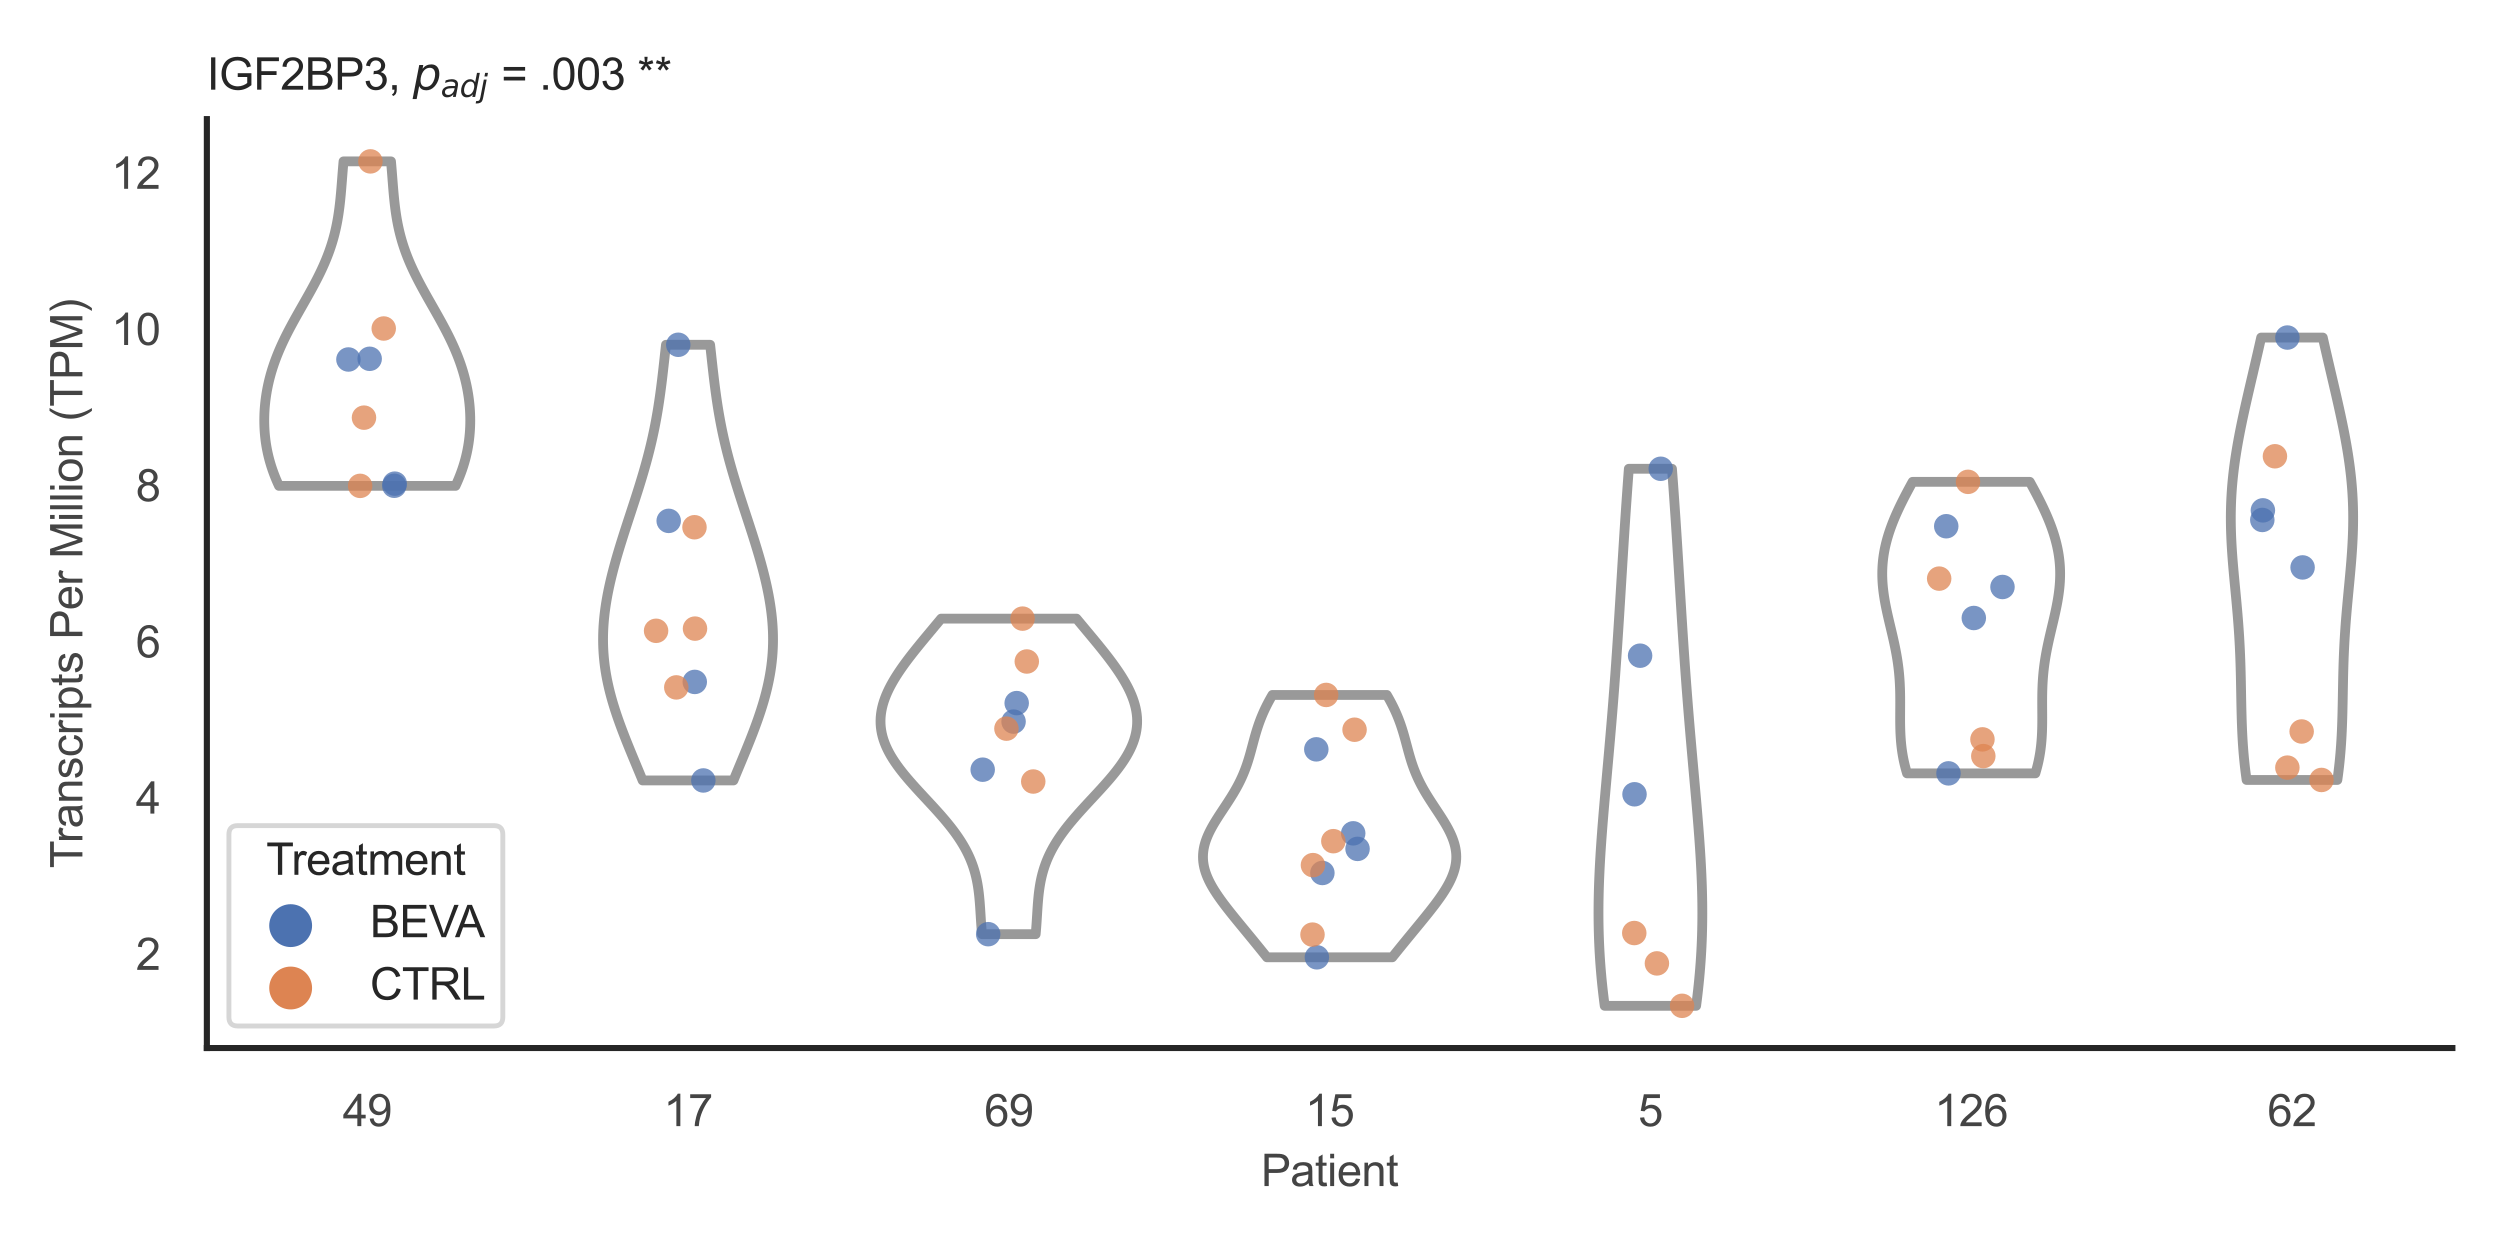 <?xml version="1.0" encoding="utf-8" standalone="no"?>
<!DOCTYPE svg PUBLIC "-//W3C//DTD SVG 1.1//EN"
  "http://www.w3.org/Graphics/SVG/1.1/DTD/svg11.dtd">
<svg xmlns:xlink="http://www.w3.org/1999/xlink" width="510.236pt" height="255.118pt" viewBox="0 0 510.236 255.118" xmlns="http://www.w3.org/2000/svg" version="1.1">
 <defs>
  <style type="text/css">*{stroke-linejoin: round; stroke-linecap: butt}</style>
 </defs>
 <g id="figure_1">
  <g id="patch_1">
   <path d="M 0 255.118 
L 510.236 255.118 
L 510.236 0 
L 0 0 
z
" style="fill: #ffffff"/>
  </g>
  <g id="axes_1">
   <g id="patch_2">
    <path d="M 42.22 213.898 
L 500.516 213.898 
L 500.516 24.32 
L 42.22 24.32 
z
" style="fill: #ffffff"/>
   </g>
   <g id="matplotlib.axis_1">
    <g id="xtick_1">
     <g id="text_1">
      <!-- 49 -->
      <g style="fill: #444444" transform="translate(69.951 229.84)scale(0.09 -0.09)">
       <defs>
        <path id="ArialMT-34" d="M 2069 0 
L 2069 1097 
L 81 1097 
L 81 1613 
L 2172 4581 
L 2631 4581 
L 2631 1613 
L 3250 1613 
L 3250 1097 
L 2631 1097 
L 2631 0 
L 2069 0 
z
M 2069 1613 
L 2069 3678 
L 634 1613 
L 2069 1613 
z
" transform="scale(0.016)"/>
        <path id="ArialMT-39" d="M 350 1059 
L 891 1109 
Q 959 728 1153 556 
Q 1347 384 1650 384 
Q 1909 384 2104 503 
Q 2300 622 2425 820 
Q 2550 1019 2634 1356 
Q 2719 1694 2719 2044 
Q 2719 2081 2716 2156 
Q 2547 1888 2255 1720 
Q 1963 1553 1622 1553 
Q 1053 1553 659 1965 
Q 266 2378 266 3053 
Q 266 3750 677 4175 
Q 1088 4600 1706 4600 
Q 2153 4600 2523 4359 
Q 2894 4119 3086 3673 
Q 3278 3228 3278 2384 
Q 3278 1506 3087 986 
Q 2897 466 2520 194 
Q 2144 -78 1638 -78 
Q 1100 -78 759 220 
Q 419 519 350 1059 
z
M 2653 3081 
Q 2653 3566 2395 3850 
Q 2138 4134 1775 4134 
Q 1400 4134 1122 3828 
Q 844 3522 844 3034 
Q 844 2597 1108 2323 
Q 1372 2050 1759 2050 
Q 2150 2050 2401 2323 
Q 2653 2597 2653 3081 
z
" transform="scale(0.016)"/>
       </defs>
       <use xlink:href="#ArialMT-34"/>
       <use xlink:href="#ArialMT-39" x="55.615"/>
      </g>
     </g>
    </g>
    <g id="xtick_2">
     <g id="text_2">
      <!-- 17 -->
      <g style="fill: #444444" transform="translate(135.421 229.84)scale(0.09 -0.09)">
       <defs>
        <path id="ArialMT-31" d="M 2384 0 
L 1822 0 
L 1822 3584 
Q 1619 3391 1289 3197 
Q 959 3003 697 2906 
L 697 3450 
Q 1169 3672 1522 3987 
Q 1875 4303 2022 4600 
L 2384 4600 
L 2384 0 
z
" transform="scale(0.016)"/>
        <path id="ArialMT-37" d="M 303 3981 
L 303 4522 
L 3269 4522 
L 3269 4084 
Q 2831 3619 2401 2847 
Q 1972 2075 1738 1259 
Q 1569 684 1522 0 
L 944 0 
Q 953 541 1156 1306 
Q 1359 2072 1739 2783 
Q 2119 3494 2547 3981 
L 303 3981 
z
" transform="scale(0.016)"/>
       </defs>
       <use xlink:href="#ArialMT-31"/>
       <use xlink:href="#ArialMT-37" x="55.615"/>
      </g>
     </g>
    </g>
    <g id="xtick_3">
     <g id="text_3">
      <!-- 69 -->
      <g style="fill: #444444" transform="translate(200.892 229.84)scale(0.09 -0.09)">
       <defs>
        <path id="ArialMT-36" d="M 3184 3459 
L 2625 3416 
Q 2550 3747 2413 3897 
Q 2184 4138 1850 4138 
Q 1581 4138 1378 3988 
Q 1113 3794 959 3422 
Q 806 3050 800 2363 
Q 1003 2672 1297 2822 
Q 1591 2972 1913 2972 
Q 2475 2972 2870 2558 
Q 3266 2144 3266 1488 
Q 3266 1056 3080 686 
Q 2894 316 2569 119 
Q 2244 -78 1831 -78 
Q 1128 -78 684 439 
Q 241 956 241 2144 
Q 241 3472 731 4075 
Q 1159 4600 1884 4600 
Q 2425 4600 2770 4297 
Q 3116 3994 3184 3459 
z
M 888 1484 
Q 888 1194 1011 928 
Q 1134 663 1356 523 
Q 1578 384 1822 384 
Q 2178 384 2434 671 
Q 2691 959 2691 1453 
Q 2691 1928 2437 2201 
Q 2184 2475 1800 2475 
Q 1419 2475 1153 2201 
Q 888 1928 888 1484 
z
" transform="scale(0.016)"/>
       </defs>
       <use xlink:href="#ArialMT-36"/>
       <use xlink:href="#ArialMT-39" x="55.615"/>
      </g>
     </g>
    </g>
    <g id="xtick_4">
     <g id="text_4">
      <!-- 15 -->
      <g style="fill: #444444" transform="translate(266.363 229.84)scale(0.09 -0.09)">
       <defs>
        <path id="ArialMT-35" d="M 266 1200 
L 856 1250 
Q 922 819 1161 601 
Q 1400 384 1738 384 
Q 2144 384 2425 690 
Q 2706 997 2706 1503 
Q 2706 1984 2436 2262 
Q 2166 2541 1728 2541 
Q 1456 2541 1237 2417 
Q 1019 2294 894 2097 
L 366 2166 
L 809 4519 
L 3088 4519 
L 3088 3981 
L 1259 3981 
L 1013 2750 
Q 1425 3038 1878 3038 
Q 2478 3038 2890 2622 
Q 3303 2206 3303 1553 
Q 3303 931 2941 478 
Q 2500 -78 1738 -78 
Q 1113 -78 717 272 
Q 322 622 266 1200 
z
" transform="scale(0.016)"/>
       </defs>
       <use xlink:href="#ArialMT-31"/>
       <use xlink:href="#ArialMT-35" x="55.615"/>
      </g>
     </g>
    </g>
    <g id="xtick_5">
     <g id="text_5">
      <!-- 5 -->
      <g style="fill: #444444" transform="translate(334.337 229.84)scale(0.09 -0.09)">
       <use xlink:href="#ArialMT-35"/>
      </g>
     </g>
    </g>
    <g id="xtick_6">
     <g id="text_6">
      <!-- 126 -->
      <g style="fill: #444444" transform="translate(394.803 229.84)scale(0.09 -0.09)">
       <defs>
        <path id="ArialMT-32" d="M 3222 541 
L 3222 0 
L 194 0 
Q 188 203 259 391 
Q 375 700 629 1000 
Q 884 1300 1366 1694 
Q 2113 2306 2375 2664 
Q 2638 3022 2638 3341 
Q 2638 3675 2398 3904 
Q 2159 4134 1775 4134 
Q 1369 4134 1125 3890 
Q 881 3647 878 3216 
L 300 3275 
Q 359 3922 746 4261 
Q 1134 4600 1788 4600 
Q 2447 4600 2831 4234 
Q 3216 3869 3216 3328 
Q 3216 3053 3103 2787 
Q 2991 2522 2730 2228 
Q 2469 1934 1863 1422 
Q 1356 997 1212 845 
Q 1069 694 975 541 
L 3222 541 
z
" transform="scale(0.016)"/>
       </defs>
       <use xlink:href="#ArialMT-31"/>
       <use xlink:href="#ArialMT-32" x="55.615"/>
       <use xlink:href="#ArialMT-36" x="111.23"/>
      </g>
     </g>
    </g>
    <g id="xtick_7">
     <g id="text_7">
      <!-- 62 -->
      <g style="fill: #444444" transform="translate(462.776 229.84)scale(0.09 -0.09)">
       <use xlink:href="#ArialMT-36"/>
       <use xlink:href="#ArialMT-32" x="55.615"/>
      </g>
     </g>
    </g>
    <g id="text_8">
     <!-- Patient -->
     <g style="fill: #444444" transform="translate(257.359 242.071)scale(0.09 -0.09)">
      <defs>
       <path id="ArialMT-50" d="M 494 0 
L 494 4581 
L 2222 4581 
Q 2678 4581 2919 4538 
Q 3256 4481 3484 4323 
Q 3713 4166 3852 3881 
Q 3991 3597 3991 3256 
Q 3991 2672 3619 2267 
Q 3247 1863 2275 1863 
L 1100 1863 
L 1100 0 
L 494 0 
z
M 1100 2403 
L 2284 2403 
Q 2872 2403 3119 2622 
Q 3366 2841 3366 3238 
Q 3366 3525 3220 3729 
Q 3075 3934 2838 4000 
Q 2684 4041 2272 4041 
L 1100 4041 
L 1100 2403 
z
" transform="scale(0.016)"/>
       <path id="ArialMT-61" d="M 2588 409 
Q 2275 144 1986 34 
Q 1697 -75 1366 -75 
Q 819 -75 525 192 
Q 231 459 231 875 
Q 231 1119 342 1320 
Q 453 1522 633 1644 
Q 813 1766 1038 1828 
Q 1203 1872 1538 1913 
Q 2219 1994 2541 2106 
Q 2544 2222 2544 2253 
Q 2544 2597 2384 2738 
Q 2169 2928 1744 2928 
Q 1347 2928 1158 2789 
Q 969 2650 878 2297 
L 328 2372 
Q 403 2725 575 2942 
Q 747 3159 1072 3276 
Q 1397 3394 1825 3394 
Q 2250 3394 2515 3294 
Q 2781 3194 2906 3042 
Q 3031 2891 3081 2659 
Q 3109 2516 3109 2141 
L 3109 1391 
Q 3109 606 3145 398 
Q 3181 191 3288 0 
L 2700 0 
Q 2613 175 2588 409 
z
M 2541 1666 
Q 2234 1541 1622 1453 
Q 1275 1403 1131 1340 
Q 988 1278 909 1158 
Q 831 1038 831 891 
Q 831 666 1001 516 
Q 1172 366 1500 366 
Q 1825 366 2078 508 
Q 2331 650 2450 897 
Q 2541 1088 2541 1459 
L 2541 1666 
z
" transform="scale(0.016)"/>
       <path id="ArialMT-74" d="M 1650 503 
L 1731 6 
Q 1494 -44 1306 -44 
Q 1000 -44 831 53 
Q 663 150 594 308 
Q 525 466 525 972 
L 525 2881 
L 113 2881 
L 113 3319 
L 525 3319 
L 525 4141 
L 1084 4478 
L 1084 3319 
L 1650 3319 
L 1650 2881 
L 1084 2881 
L 1084 941 
Q 1084 700 1114 631 
Q 1144 563 1211 522 
Q 1278 481 1403 481 
Q 1497 481 1650 503 
z
" transform="scale(0.016)"/>
       <path id="ArialMT-69" d="M 425 3934 
L 425 4581 
L 988 4581 
L 988 3934 
L 425 3934 
z
M 425 0 
L 425 3319 
L 988 3319 
L 988 0 
L 425 0 
z
" transform="scale(0.016)"/>
       <path id="ArialMT-65" d="M 2694 1069 
L 3275 997 
Q 3138 488 2766 206 
Q 2394 -75 1816 -75 
Q 1088 -75 661 373 
Q 234 822 234 1631 
Q 234 2469 665 2931 
Q 1097 3394 1784 3394 
Q 2450 3394 2872 2941 
Q 3294 2488 3294 1666 
Q 3294 1616 3291 1516 
L 816 1516 
Q 847 969 1125 678 
Q 1403 388 1819 388 
Q 2128 388 2347 550 
Q 2566 713 2694 1069 
z
M 847 1978 
L 2700 1978 
Q 2663 2397 2488 2606 
Q 2219 2931 1791 2931 
Q 1403 2931 1139 2672 
Q 875 2413 847 1978 
z
" transform="scale(0.016)"/>
       <path id="ArialMT-6e" d="M 422 0 
L 422 3319 
L 928 3319 
L 928 2847 
Q 1294 3394 1984 3394 
Q 2284 3394 2536 3286 
Q 2788 3178 2913 3003 
Q 3038 2828 3088 2588 
Q 3119 2431 3119 2041 
L 3119 0 
L 2556 0 
L 2556 2019 
Q 2556 2363 2490 2533 
Q 2425 2703 2258 2804 
Q 2091 2906 1866 2906 
Q 1506 2906 1245 2678 
Q 984 2450 984 1813 
L 984 0 
L 422 0 
z
" transform="scale(0.016)"/>
      </defs>
      <use xlink:href="#ArialMT-50"/>
      <use xlink:href="#ArialMT-61" x="66.699"/>
      <use xlink:href="#ArialMT-74" x="122.314"/>
      <use xlink:href="#ArialMT-69" x="150.098"/>
      <use xlink:href="#ArialMT-65" x="172.314"/>
      <use xlink:href="#ArialMT-6e" x="227.93"/>
      <use xlink:href="#ArialMT-74" x="283.545"/>
     </g>
    </g>
   </g>
   <g id="matplotlib.axis_2">
    <g id="ytick_1">
     <g id="text_9">
      <!-- 2 -->
      <g style="fill: #444444" transform="translate(27.715 197.939)scale(0.09 -0.09)">
       <use xlink:href="#ArialMT-32"/>
      </g>
     </g>
    </g>
    <g id="ytick_2">
     <g id="text_10">
      <!-- 4 -->
      <g style="fill: #444444" transform="translate(27.715 166.056)scale(0.09 -0.09)">
       <use xlink:href="#ArialMT-34"/>
      </g>
     </g>
    </g>
    <g id="ytick_3">
     <g id="text_11">
      <!-- 6 -->
      <g style="fill: #444444" transform="translate(27.715 134.174)scale(0.09 -0.09)">
       <use xlink:href="#ArialMT-36"/>
      </g>
     </g>
    </g>
    <g id="ytick_4">
     <g id="text_12">
      <!-- 8 -->
      <g style="fill: #444444" transform="translate(27.715 102.291)scale(0.09 -0.09)">
       <defs>
        <path id="ArialMT-38" d="M 1131 2484 
Q 781 2613 612 2850 
Q 444 3088 444 3419 
Q 444 3919 803 4259 
Q 1163 4600 1759 4600 
Q 2359 4600 2725 4251 
Q 3091 3903 3091 3403 
Q 3091 3084 2923 2848 
Q 2756 2613 2416 2484 
Q 2838 2347 3058 2040 
Q 3278 1734 3278 1309 
Q 3278 722 2862 322 
Q 2447 -78 1769 -78 
Q 1091 -78 675 323 
Q 259 725 259 1325 
Q 259 1772 486 2073 
Q 713 2375 1131 2484 
z
M 1019 3438 
Q 1019 3113 1228 2906 
Q 1438 2700 1772 2700 
Q 2097 2700 2305 2904 
Q 2513 3109 2513 3406 
Q 2513 3716 2298 3927 
Q 2084 4138 1766 4138 
Q 1444 4138 1231 3931 
Q 1019 3725 1019 3438 
z
M 838 1322 
Q 838 1081 952 856 
Q 1066 631 1291 507 
Q 1516 384 1775 384 
Q 2178 384 2440 643 
Q 2703 903 2703 1303 
Q 2703 1709 2433 1975 
Q 2163 2241 1756 2241 
Q 1359 2241 1098 1978 
Q 838 1716 838 1322 
z
" transform="scale(0.016)"/>
       </defs>
       <use xlink:href="#ArialMT-38"/>
      </g>
     </g>
    </g>
    <g id="ytick_5">
     <g id="text_13">
      <!-- 10 -->
      <g style="fill: #444444" transform="translate(22.71 70.409)scale(0.09 -0.09)">
       <defs>
        <path id="ArialMT-30" d="M 266 2259 
Q 266 3072 433 3567 
Q 600 4063 929 4331 
Q 1259 4600 1759 4600 
Q 2128 4600 2406 4451 
Q 2684 4303 2865 4023 
Q 3047 3744 3150 3342 
Q 3253 2941 3253 2259 
Q 3253 1453 3087 958 
Q 2922 463 2592 192 
Q 2263 -78 1759 -78 
Q 1097 -78 719 397 
Q 266 969 266 2259 
z
M 844 2259 
Q 844 1131 1108 757 
Q 1372 384 1759 384 
Q 2147 384 2411 759 
Q 2675 1134 2675 2259 
Q 2675 3391 2411 3762 
Q 2147 4134 1753 4134 
Q 1366 4134 1134 3806 
Q 844 3388 844 2259 
z
" transform="scale(0.016)"/>
       </defs>
       <use xlink:href="#ArialMT-31"/>
       <use xlink:href="#ArialMT-30" x="55.615"/>
      </g>
     </g>
    </g>
    <g id="ytick_6">
     <g id="text_14">
      <!-- 12 -->
      <g style="fill: #444444" transform="translate(22.71 38.527)scale(0.09 -0.09)">
       <use xlink:href="#ArialMT-31"/>
       <use xlink:href="#ArialMT-32" x="55.615"/>
      </g>
     </g>
    </g>
    <g id="text_15">
     <!-- Transcripts Per Million (TPM) -->
     <g style="fill: #444444" transform="translate(16.816 177.194)rotate(-90)scale(0.09 -0.09)">
      <defs>
       <path id="ArialMT-54" d="M 1659 0 
L 1659 4041 
L 150 4041 
L 150 4581 
L 3781 4581 
L 3781 4041 
L 2266 4041 
L 2266 0 
L 1659 0 
z
" transform="scale(0.016)"/>
       <path id="ArialMT-72" d="M 416 0 
L 416 3319 
L 922 3319 
L 922 2816 
Q 1116 3169 1280 3281 
Q 1444 3394 1641 3394 
Q 1925 3394 2219 3213 
L 2025 2691 
Q 1819 2813 1613 2813 
Q 1428 2813 1281 2702 
Q 1134 2591 1072 2394 
Q 978 2094 978 1738 
L 978 0 
L 416 0 
z
" transform="scale(0.016)"/>
       <path id="ArialMT-73" d="M 197 991 
L 753 1078 
Q 800 744 1014 566 
Q 1228 388 1613 388 
Q 2000 388 2187 545 
Q 2375 703 2375 916 
Q 2375 1106 2209 1216 
Q 2094 1291 1634 1406 
Q 1016 1563 777 1677 
Q 538 1791 414 1992 
Q 291 2194 291 2438 
Q 291 2659 392 2848 
Q 494 3038 669 3163 
Q 800 3259 1026 3326 
Q 1253 3394 1513 3394 
Q 1903 3394 2198 3281 
Q 2494 3169 2634 2976 
Q 2775 2784 2828 2463 
L 2278 2388 
Q 2241 2644 2061 2787 
Q 1881 2931 1553 2931 
Q 1166 2931 1000 2803 
Q 834 2675 834 2503 
Q 834 2394 903 2306 
Q 972 2216 1119 2156 
Q 1203 2125 1616 2013 
Q 2213 1853 2448 1751 
Q 2684 1650 2818 1456 
Q 2953 1263 2953 975 
Q 2953 694 2789 445 
Q 2625 197 2315 61 
Q 2006 -75 1616 -75 
Q 969 -75 630 194 
Q 291 463 197 991 
z
" transform="scale(0.016)"/>
       <path id="ArialMT-63" d="M 2588 1216 
L 3141 1144 
Q 3050 572 2676 248 
Q 2303 -75 1759 -75 
Q 1078 -75 664 370 
Q 250 816 250 1647 
Q 250 2184 428 2587 
Q 606 2991 970 3192 
Q 1334 3394 1763 3394 
Q 2303 3394 2647 3120 
Q 2991 2847 3088 2344 
L 2541 2259 
Q 2463 2594 2264 2762 
Q 2066 2931 1784 2931 
Q 1359 2931 1093 2626 
Q 828 2322 828 1663 
Q 828 994 1084 691 
Q 1341 388 1753 388 
Q 2084 388 2306 591 
Q 2528 794 2588 1216 
z
" transform="scale(0.016)"/>
       <path id="ArialMT-70" d="M 422 -1272 
L 422 3319 
L 934 3319 
L 934 2888 
Q 1116 3141 1344 3267 
Q 1572 3394 1897 3394 
Q 2322 3394 2647 3175 
Q 2972 2956 3137 2557 
Q 3303 2159 3303 1684 
Q 3303 1175 3120 767 
Q 2938 359 2589 142 
Q 2241 -75 1856 -75 
Q 1575 -75 1351 44 
Q 1128 163 984 344 
L 984 -1272 
L 422 -1272 
z
M 931 1641 
Q 931 1000 1190 694 
Q 1450 388 1819 388 
Q 2194 388 2461 705 
Q 2728 1022 2728 1688 
Q 2728 2322 2467 2637 
Q 2206 2953 1844 2953 
Q 1484 2953 1207 2617 
Q 931 2281 931 1641 
z
" transform="scale(0.016)"/>
       <path id="ArialMT-20" transform="scale(0.016)"/>
       <path id="ArialMT-4d" d="M 475 0 
L 475 4581 
L 1388 4581 
L 2472 1338 
Q 2622 884 2691 659 
Q 2769 909 2934 1394 
L 4031 4581 
L 4847 4581 
L 4847 0 
L 4263 0 
L 4263 3834 
L 2931 0 
L 2384 0 
L 1059 3900 
L 1059 0 
L 475 0 
z
" transform="scale(0.016)"/>
       <path id="ArialMT-6c" d="M 409 0 
L 409 4581 
L 972 4581 
L 972 0 
L 409 0 
z
" transform="scale(0.016)"/>
       <path id="ArialMT-6f" d="M 213 1659 
Q 213 2581 725 3025 
Q 1153 3394 1769 3394 
Q 2453 3394 2887 2945 
Q 3322 2497 3322 1706 
Q 3322 1066 3130 698 
Q 2938 331 2570 128 
Q 2203 -75 1769 -75 
Q 1072 -75 642 372 
Q 213 819 213 1659 
z
M 791 1659 
Q 791 1022 1069 705 
Q 1347 388 1769 388 
Q 2188 388 2466 706 
Q 2744 1025 2744 1678 
Q 2744 2294 2464 2611 
Q 2184 2928 1769 2928 
Q 1347 2928 1069 2612 
Q 791 2297 791 1659 
z
" transform="scale(0.016)"/>
       <path id="ArialMT-28" d="M 1497 -1347 
Q 1031 -759 709 28 
Q 388 816 388 1659 
Q 388 2403 628 3084 
Q 909 3875 1497 4659 
L 1900 4659 
Q 1522 4009 1400 3731 
Q 1209 3300 1100 2831 
Q 966 2247 966 1656 
Q 966 153 1900 -1347 
L 1497 -1347 
z
" transform="scale(0.016)"/>
       <path id="ArialMT-29" d="M 791 -1347 
L 388 -1347 
Q 1322 153 1322 1656 
Q 1322 2244 1188 2822 
Q 1081 3291 891 3722 
Q 769 4003 388 4659 
L 791 4659 
Q 1378 3875 1659 3084 
Q 1900 2403 1900 1659 
Q 1900 816 1576 28 
Q 1253 -759 791 -1347 
z
" transform="scale(0.016)"/>
      </defs>
      <use xlink:href="#ArialMT-54"/>
      <use xlink:href="#ArialMT-72" x="57.334"/>
      <use xlink:href="#ArialMT-61" x="90.635"/>
      <use xlink:href="#ArialMT-6e" x="146.25"/>
      <use xlink:href="#ArialMT-73" x="201.865"/>
      <use xlink:href="#ArialMT-63" x="251.865"/>
      <use xlink:href="#ArialMT-72" x="301.865"/>
      <use xlink:href="#ArialMT-69" x="335.166"/>
      <use xlink:href="#ArialMT-70" x="357.383"/>
      <use xlink:href="#ArialMT-74" x="412.998"/>
      <use xlink:href="#ArialMT-73" x="440.781"/>
      <use xlink:href="#ArialMT-20" x="490.781"/>
      <use xlink:href="#ArialMT-50" x="518.564"/>
      <use xlink:href="#ArialMT-65" x="585.264"/>
      <use xlink:href="#ArialMT-72" x="640.879"/>
      <use xlink:href="#ArialMT-20" x="674.18"/>
      <use xlink:href="#ArialMT-4d" x="701.963"/>
      <use xlink:href="#ArialMT-69" x="785.264"/>
      <use xlink:href="#ArialMT-6c" x="807.48"/>
      <use xlink:href="#ArialMT-6c" x="829.697"/>
      <use xlink:href="#ArialMT-69" x="851.914"/>
      <use xlink:href="#ArialMT-6f" x="874.131"/>
      <use xlink:href="#ArialMT-6e" x="929.746"/>
      <use xlink:href="#ArialMT-20" x="985.361"/>
      <use xlink:href="#ArialMT-28" x="1013.145"/>
      <use xlink:href="#ArialMT-54" x="1046.445"/>
      <use xlink:href="#ArialMT-50" x="1107.529"/>
      <use xlink:href="#ArialMT-4d" x="1174.229"/>
      <use xlink:href="#ArialMT-29" x="1257.529"/>
     </g>
    </g>
   </g>
   <g id="PolyCollection_1">
    <defs>
     <path id="mc53641345e" d="M 92.971 -155.955 
L 56.94 -155.955 
L 56.635 -156.624 
L 56.347 -157.293 
L 56.076 -157.962 
L 55.821 -158.631 
L 55.583 -159.3 
L 55.361 -159.969 
L 55.157 -160.638 
L 54.969 -161.306 
L 54.797 -161.975 
L 54.642 -162.644 
L 54.504 -163.313 
L 54.38 -163.982 
L 54.273 -164.651 
L 54.181 -165.32 
L 54.103 -165.989 
L 54.041 -166.658 
L 53.993 -167.327 
L 53.959 -167.996 
L 53.939 -168.665 
L 53.932 -169.334 
L 53.94 -170.003 
L 53.96 -170.672 
L 53.994 -171.341 
L 54.041 -172.01 
L 54.102 -172.679 
L 54.175 -173.348 
L 54.262 -174.017 
L 54.362 -174.685 
L 54.475 -175.354 
L 54.602 -176.023 
L 54.742 -176.692 
L 54.895 -177.361 
L 55.063 -178.03 
L 55.243 -178.699 
L 55.438 -179.368 
L 55.646 -180.037 
L 55.867 -180.706 
L 56.102 -181.375 
L 56.351 -182.044 
L 56.612 -182.713 
L 56.886 -183.382 
L 57.173 -184.051 
L 57.471 -184.72 
L 57.781 -185.389 
L 58.101 -186.058 
L 58.432 -186.727 
L 58.773 -187.396 
L 59.121 -188.064 
L 59.478 -188.733 
L 59.841 -189.402 
L 60.21 -190.071 
L 60.584 -190.74 
L 60.961 -191.409 
L 61.34 -192.078 
L 61.721 -192.747 
L 62.101 -193.416 
L 62.481 -194.085 
L 62.858 -194.754 
L 63.231 -195.423 
L 63.599 -196.092 
L 63.962 -196.761 
L 64.318 -197.43 
L 64.665 -198.099 
L 65.004 -198.768 
L 65.333 -199.437 
L 65.651 -200.106 
L 65.957 -200.775 
L 66.252 -201.443 
L 66.533 -202.112 
L 66.802 -202.781 
L 67.058 -203.45 
L 67.299 -204.119 
L 67.527 -204.788 
L 67.742 -205.457 
L 67.942 -206.126 
L 68.129 -206.795 
L 68.303 -207.464 
L 68.464 -208.133 
L 68.612 -208.802 
L 68.749 -209.471 
L 68.874 -210.14 
L 68.989 -210.809 
L 69.094 -211.478 
L 69.189 -212.147 
L 69.277 -212.816 
L 69.357 -213.485 
L 69.431 -214.154 
L 69.498 -214.822 
L 69.562 -215.491 
L 69.621 -216.16 
L 69.677 -216.829 
L 69.731 -217.498 
L 69.784 -218.167 
L 69.836 -218.836 
L 69.888 -219.505 
L 69.941 -220.174 
L 69.995 -220.843 
L 70.052 -221.512 
L 70.111 -222.181 
L 79.8 -222.181 
L 79.8 -222.181 
L 79.859 -221.512 
L 79.916 -220.843 
L 79.97 -220.174 
L 80.023 -219.505 
L 80.075 -218.836 
L 80.127 -218.167 
L 80.18 -217.498 
L 80.234 -216.829 
L 80.29 -216.16 
L 80.349 -215.491 
L 80.412 -214.822 
L 80.48 -214.154 
L 80.554 -213.485 
L 80.634 -212.816 
L 80.722 -212.147 
L 80.817 -211.478 
L 80.922 -210.809 
L 81.037 -210.14 
L 81.162 -209.471 
L 81.299 -208.802 
L 81.447 -208.133 
L 81.608 -207.464 
L 81.782 -206.795 
L 81.969 -206.126 
L 82.169 -205.457 
L 82.384 -204.788 
L 82.612 -204.119 
L 82.853 -203.45 
L 83.109 -202.781 
L 83.377 -202.112 
L 83.659 -201.443 
L 83.954 -200.775 
L 84.26 -200.106 
L 84.578 -199.437 
L 84.907 -198.768 
L 85.246 -198.099 
L 85.593 -197.43 
L 85.949 -196.761 
L 86.311 -196.092 
L 86.68 -195.423 
L 87.053 -194.754 
L 87.43 -194.085 
L 87.81 -193.416 
L 88.19 -192.747 
L 88.571 -192.078 
L 88.95 -191.409 
L 89.327 -190.74 
L 89.701 -190.071 
L 90.07 -189.402 
L 90.433 -188.733 
L 90.79 -188.064 
L 91.138 -187.396 
L 91.479 -186.727 
L 91.809 -186.058 
L 92.13 -185.389 
L 92.44 -184.72 
L 92.738 -184.051 
L 93.025 -183.382 
L 93.299 -182.713 
L 93.56 -182.044 
L 93.809 -181.375 
L 94.044 -180.706 
L 94.265 -180.037 
L 94.473 -179.368 
L 94.668 -178.699 
L 94.848 -178.03 
L 95.015 -177.361 
L 95.169 -176.692 
L 95.309 -176.023 
L 95.436 -175.354 
L 95.549 -174.685 
L 95.649 -174.017 
L 95.736 -173.348 
L 95.809 -172.679 
L 95.87 -172.01 
L 95.917 -171.341 
L 95.951 -170.672 
L 95.971 -170.003 
L 95.979 -169.334 
L 95.972 -168.665 
L 95.952 -167.996 
L 95.918 -167.327 
L 95.87 -166.658 
L 95.807 -165.989 
L 95.73 -165.32 
L 95.638 -164.651 
L 95.53 -163.982 
L 95.407 -163.313 
L 95.268 -162.644 
L 95.113 -161.975 
L 94.942 -161.306 
L 94.754 -160.638 
L 94.55 -159.969 
L 94.328 -159.3 
L 94.09 -158.631 
L 93.835 -157.962 
L 93.564 -157.293 
L 93.276 -156.624 
L 92.971 -155.955 
z
" style="stroke: #999999; stroke-width: 2"/>
    </defs>
    <g clip-path="url(#pf3a92ade0f)">
     <use xlink:href="#mc53641345e" x="0" y="255.118" style="fill: #ffffff; stroke: #999999; stroke-width: 2"/>
    </g>
   </g>
   <g id="PolyCollection_2">
    <defs>
     <path id="m20f061fe2f" d="M 149.695 -95.831 
L 131.158 -95.831 
L 130.787 -96.729 
L 130.415 -97.627 
L 130.041 -98.525 
L 129.667 -99.424 
L 129.294 -100.322 
L 128.923 -101.22 
L 128.554 -102.118 
L 128.189 -103.016 
L 127.829 -103.914 
L 127.476 -104.813 
L 127.129 -105.711 
L 126.79 -106.609 
L 126.46 -107.507 
L 126.14 -108.405 
L 125.832 -109.303 
L 125.536 -110.202 
L 125.254 -111.1 
L 124.985 -111.998 
L 124.732 -112.896 
L 124.494 -113.794 
L 124.273 -114.692 
L 124.07 -115.591 
L 123.884 -116.489 
L 123.717 -117.387 
L 123.569 -118.285 
L 123.44 -119.183 
L 123.331 -120.081 
L 123.241 -120.98 
L 123.171 -121.878 
L 123.121 -122.776 
L 123.091 -123.674 
L 123.081 -124.572 
L 123.089 -125.471 
L 123.117 -126.369 
L 123.163 -127.267 
L 123.228 -128.165 
L 123.31 -129.063 
L 123.409 -129.961 
L 123.524 -130.86 
L 123.655 -131.758 
L 123.802 -132.656 
L 123.963 -133.554 
L 124.137 -134.452 
L 124.325 -135.35 
L 124.525 -136.249 
L 124.736 -137.147 
L 124.958 -138.045 
L 125.19 -138.943 
L 125.431 -139.841 
L 125.681 -140.739 
L 125.938 -141.638 
L 126.203 -142.536 
L 126.474 -143.434 
L 126.75 -144.332 
L 127.031 -145.23 
L 127.316 -146.129 
L 127.605 -147.027 
L 127.896 -147.925 
L 128.188 -148.823 
L 128.482 -149.721 
L 128.777 -150.619 
L 129.07 -151.518 
L 129.363 -152.416 
L 129.654 -153.314 
L 129.942 -154.212 
L 130.228 -155.11 
L 130.509 -156.008 
L 130.785 -156.907 
L 131.057 -157.805 
L 131.322 -158.703 
L 131.581 -159.601 
L 131.834 -160.499 
L 132.079 -161.397 
L 132.316 -162.296 
L 132.545 -163.194 
L 132.766 -164.092 
L 132.978 -164.99 
L 133.181 -165.888 
L 133.376 -166.787 
L 133.562 -167.685 
L 133.74 -168.583 
L 133.909 -169.481 
L 134.07 -170.379 
L 134.223 -171.277 
L 134.368 -172.176 
L 134.507 -173.074 
L 134.638 -173.972 
L 134.764 -174.87 
L 134.884 -175.768 
L 135 -176.666 
L 135.111 -177.565 
L 135.218 -178.463 
L 135.322 -179.361 
L 135.424 -180.259 
L 135.525 -181.157 
L 135.624 -182.055 
L 135.722 -182.954 
L 135.82 -183.852 
L 135.919 -184.75 
L 144.934 -184.75 
L 144.934 -184.75 
L 145.033 -183.852 
L 145.131 -182.954 
L 145.229 -182.055 
L 145.328 -181.157 
L 145.428 -180.259 
L 145.53 -179.361 
L 145.635 -178.463 
L 145.742 -177.565 
L 145.853 -176.666 
L 145.968 -175.768 
L 146.089 -174.87 
L 146.214 -173.972 
L 146.346 -173.074 
L 146.484 -172.176 
L 146.63 -171.277 
L 146.783 -170.379 
L 146.944 -169.481 
L 147.113 -168.583 
L 147.29 -167.685 
L 147.476 -166.787 
L 147.671 -165.888 
L 147.875 -164.99 
L 148.087 -164.092 
L 148.308 -163.194 
L 148.537 -162.296 
L 148.774 -161.397 
L 149.019 -160.499 
L 149.271 -159.601 
L 149.53 -158.703 
L 149.796 -157.805 
L 150.067 -156.907 
L 150.344 -156.008 
L 150.625 -155.11 
L 150.91 -154.212 
L 151.199 -153.314 
L 151.489 -152.416 
L 151.782 -151.518 
L 152.076 -150.619 
L 152.37 -149.721 
L 152.664 -148.823 
L 152.957 -147.925 
L 153.248 -147.027 
L 153.537 -146.129 
L 153.822 -145.23 
L 154.103 -144.332 
L 154.379 -143.434 
L 154.65 -142.536 
L 154.914 -141.638 
L 155.172 -140.739 
L 155.421 -139.841 
L 155.663 -138.943 
L 155.895 -138.045 
L 156.117 -137.147 
L 156.328 -136.249 
L 156.528 -135.35 
L 156.715 -134.452 
L 156.89 -133.554 
L 157.051 -132.656 
L 157.197 -131.758 
L 157.328 -130.86 
L 157.444 -129.961 
L 157.543 -129.063 
L 157.625 -128.165 
L 157.689 -127.267 
L 157.736 -126.369 
L 157.763 -125.471 
L 157.772 -124.572 
L 157.761 -123.674 
L 157.731 -122.776 
L 157.681 -121.878 
L 157.612 -120.98 
L 157.522 -120.081 
L 157.413 -119.183 
L 157.284 -118.285 
L 157.136 -117.387 
L 156.969 -116.489 
L 156.783 -115.591 
L 156.58 -114.692 
L 156.359 -113.794 
L 156.121 -112.896 
L 155.868 -111.998 
L 155.599 -111.1 
L 155.316 -110.202 
L 155.02 -109.303 
L 154.712 -108.405 
L 154.393 -107.507 
L 154.063 -106.609 
L 153.724 -105.711 
L 153.377 -104.813 
L 153.023 -103.914 
L 152.663 -103.016 
L 152.299 -102.118 
L 151.93 -101.22 
L 151.559 -100.322 
L 151.186 -99.424 
L 150.812 -98.525 
L 150.438 -97.627 
L 150.065 -96.729 
L 149.695 -95.831 
z
" style="stroke: #999999; stroke-width: 2"/>
    </defs>
    <g clip-path="url(#pf3a92ade0f)">
     <use xlink:href="#m20f061fe2f" x="0" y="255.118" style="fill: #ffffff; stroke: #999999; stroke-width: 2"/>
    </g>
   </g>
   <g id="PolyCollection_3">
    <defs>
     <path id="m0a89f2211f" d="M 211.374 -64.458 
L 200.42 -64.458 
L 200.362 -65.109 
L 200.31 -65.759 
L 200.262 -66.41 
L 200.217 -67.06 
L 200.176 -67.711 
L 200.135 -68.361 
L 200.094 -69.012 
L 200.052 -69.663 
L 200.007 -70.313 
L 199.958 -70.964 
L 199.902 -71.614 
L 199.839 -72.265 
L 199.767 -72.915 
L 199.683 -73.566 
L 199.587 -74.216 
L 199.476 -74.867 
L 199.349 -75.517 
L 199.205 -76.168 
L 199.042 -76.818 
L 198.86 -77.469 
L 198.655 -78.12 
L 198.429 -78.77 
L 198.179 -79.421 
L 197.906 -80.071 
L 197.607 -80.722 
L 197.285 -81.372 
L 196.937 -82.023 
L 196.564 -82.673 
L 196.167 -83.324 
L 195.745 -83.974 
L 195.301 -84.625 
L 194.833 -85.275 
L 194.344 -85.926 
L 193.835 -86.577 
L 193.308 -87.227 
L 192.763 -87.878 
L 192.203 -88.528 
L 191.63 -89.179 
L 191.046 -89.829 
L 190.453 -90.48 
L 189.854 -91.13 
L 189.251 -91.781 
L 188.646 -92.431 
L 188.042 -93.082 
L 187.443 -93.732 
L 186.849 -94.383 
L 186.265 -95.034 
L 185.692 -95.684 
L 185.133 -96.335 
L 184.591 -96.985 
L 184.068 -97.636 
L 183.567 -98.286 
L 183.089 -98.937 
L 182.636 -99.587 
L 182.211 -100.238 
L 181.815 -100.888 
L 181.45 -101.539 
L 181.117 -102.189 
L 180.817 -102.84 
L 180.552 -103.491 
L 180.322 -104.141 
L 180.128 -104.792 
L 179.971 -105.442 
L 179.85 -106.093 
L 179.766 -106.743 
L 179.719 -107.394 
L 179.709 -108.044 
L 179.734 -108.695 
L 179.796 -109.345 
L 179.892 -109.996 
L 180.022 -110.646 
L 180.184 -111.297 
L 180.379 -111.948 
L 180.605 -112.598 
L 180.86 -113.249 
L 181.143 -113.899 
L 181.453 -114.55 
L 181.788 -115.2 
L 182.147 -115.851 
L 182.528 -116.501 
L 182.93 -117.152 
L 183.351 -117.802 
L 183.79 -118.453 
L 184.245 -119.103 
L 184.715 -119.754 
L 185.198 -120.405 
L 185.693 -121.055 
L 186.198 -121.706 
L 186.713 -122.356 
L 187.235 -123.007 
L 187.763 -123.657 
L 188.297 -124.308 
L 188.835 -124.958 
L 189.376 -125.609 
L 189.918 -126.259 
L 190.461 -126.91 
L 191.004 -127.561 
L 191.546 -128.211 
L 192.085 -128.862 
L 219.71 -128.862 
L 219.71 -128.862 
L 220.249 -128.211 
L 220.79 -127.561 
L 221.333 -126.91 
L 221.876 -126.259 
L 222.419 -125.609 
L 222.959 -124.958 
L 223.497 -124.308 
L 224.031 -123.657 
L 224.56 -123.007 
L 225.082 -122.356 
L 225.596 -121.706 
L 226.102 -121.055 
L 226.596 -120.405 
L 227.08 -119.754 
L 227.549 -119.103 
L 228.004 -118.453 
L 228.443 -117.802 
L 228.865 -117.152 
L 229.266 -116.501 
L 229.648 -115.851 
L 230.007 -115.2 
L 230.342 -114.55 
L 230.651 -113.899 
L 230.935 -113.249 
L 231.19 -112.598 
L 231.415 -111.948 
L 231.61 -111.297 
L 231.773 -110.646 
L 231.903 -109.996 
L 231.999 -109.345 
L 232.06 -108.695 
L 232.086 -108.044 
L 232.075 -107.394 
L 232.028 -106.743 
L 231.944 -106.093 
L 231.824 -105.442 
L 231.666 -104.792 
L 231.472 -104.141 
L 231.243 -103.491 
L 230.978 -102.84 
L 230.678 -102.189 
L 230.345 -101.539 
L 229.98 -100.888 
L 229.584 -100.238 
L 229.158 -99.587 
L 228.706 -98.937 
L 228.228 -98.286 
L 227.726 -97.636 
L 227.203 -96.985 
L 226.661 -96.335 
L 226.102 -95.684 
L 225.53 -95.034 
L 224.945 -94.383 
L 224.352 -93.732 
L 223.752 -93.082 
L 223.149 -92.431 
L 222.544 -91.781 
L 221.941 -91.13 
L 221.341 -90.48 
L 220.749 -89.829 
L 220.164 -89.179 
L 219.591 -88.528 
L 219.032 -87.878 
L 218.487 -87.227 
L 217.959 -86.577 
L 217.45 -85.926 
L 216.961 -85.275 
L 216.494 -84.625 
L 216.049 -83.974 
L 215.628 -83.324 
L 215.23 -82.673 
L 214.858 -82.023 
L 214.51 -81.372 
L 214.187 -80.722 
L 213.889 -80.071 
L 213.615 -79.421 
L 213.366 -78.77 
L 213.139 -78.12 
L 212.935 -77.469 
L 212.752 -76.818 
L 212.589 -76.168 
L 212.445 -75.517 
L 212.319 -74.867 
L 212.208 -74.216 
L 212.112 -73.566 
L 212.028 -72.915 
L 211.955 -72.265 
L 211.892 -71.614 
L 211.837 -70.964 
L 211.787 -70.313 
L 211.742 -69.663 
L 211.7 -69.012 
L 211.66 -68.361 
L 211.619 -67.711 
L 211.577 -67.06 
L 211.533 -66.41 
L 211.485 -65.759 
L 211.432 -65.109 
L 211.374 -64.458 
z
" style="stroke: #999999; stroke-width: 2"/>
    </defs>
    <g clip-path="url(#pf3a92ade0f)">
     <use xlink:href="#m0a89f2211f" x="0" y="255.118" style="fill: #ffffff; stroke: #999999; stroke-width: 2"/>
    </g>
   </g>
   <g id="PolyCollection_4">
    <defs>
     <path id="m5df31f1247" d="M 284.151 -59.735 
L 258.585 -59.735 
L 258.152 -60.276 
L 257.716 -60.817 
L 257.279 -61.357 
L 256.841 -61.898 
L 256.4 -62.439 
L 255.959 -62.98 
L 255.516 -63.521 
L 255.072 -64.062 
L 254.627 -64.603 
L 254.182 -65.144 
L 253.737 -65.685 
L 253.292 -66.226 
L 252.848 -66.767 
L 252.406 -67.307 
L 251.967 -67.848 
L 251.53 -68.389 
L 251.098 -68.93 
L 250.671 -69.471 
L 250.25 -70.012 
L 249.838 -70.553 
L 249.434 -71.094 
L 249.041 -71.635 
L 248.661 -72.176 
L 248.294 -72.717 
L 247.943 -73.258 
L 247.609 -73.798 
L 247.294 -74.339 
L 247 -74.88 
L 246.729 -75.421 
L 246.481 -75.962 
L 246.259 -76.503 
L 246.064 -77.044 
L 245.897 -77.585 
L 245.76 -78.126 
L 245.653 -78.667 
L 245.577 -79.208 
L 245.532 -79.749 
L 245.52 -80.289 
L 245.539 -80.83 
L 245.59 -81.371 
L 245.672 -81.912 
L 245.785 -82.453 
L 245.928 -82.994 
L 246.099 -83.535 
L 246.298 -84.076 
L 246.521 -84.617 
L 246.769 -85.158 
L 247.038 -85.699 
L 247.327 -86.24 
L 247.632 -86.78 
L 247.953 -87.321 
L 248.286 -87.862 
L 248.629 -88.403 
L 248.979 -88.944 
L 249.334 -89.485 
L 249.692 -90.026 
L 250.05 -90.567 
L 250.405 -91.108 
L 250.756 -91.649 
L 251.101 -92.19 
L 251.439 -92.731 
L 251.766 -93.271 
L 252.083 -93.812 
L 252.388 -94.353 
L 252.68 -94.894 
L 252.958 -95.435 
L 253.223 -95.976 
L 253.474 -96.517 
L 253.711 -97.058 
L 253.934 -97.599 
L 254.145 -98.14 
L 254.343 -98.681 
L 254.53 -99.222 
L 254.706 -99.762 
L 254.874 -100.303 
L 255.034 -100.844 
L 255.188 -101.385 
L 255.337 -101.926 
L 255.482 -102.467 
L 255.627 -103.008 
L 255.771 -103.549 
L 255.917 -104.09 
L 256.066 -104.631 
L 256.22 -105.172 
L 256.379 -105.712 
L 256.546 -106.253 
L 256.721 -106.794 
L 256.905 -107.335 
L 257.1 -107.876 
L 257.306 -108.417 
L 257.523 -108.958 
L 257.752 -109.499 
L 257.993 -110.04 
L 258.247 -110.581 
L 258.513 -111.122 
L 258.791 -111.663 
L 259.08 -112.203 
L 259.381 -112.744 
L 259.693 -113.285 
L 283.044 -113.285 
L 283.044 -113.285 
L 283.355 -112.744 
L 283.656 -112.203 
L 283.945 -111.663 
L 284.223 -111.122 
L 284.489 -110.581 
L 284.743 -110.04 
L 284.984 -109.499 
L 285.213 -108.958 
L 285.431 -108.417 
L 285.636 -107.876 
L 285.831 -107.335 
L 286.015 -106.794 
L 286.19 -106.253 
L 286.357 -105.712 
L 286.517 -105.172 
L 286.67 -104.631 
L 286.819 -104.09 
L 286.965 -103.549 
L 287.11 -103.008 
L 287.254 -102.467 
L 287.4 -101.926 
L 287.549 -101.385 
L 287.702 -100.844 
L 287.862 -100.303 
L 288.03 -99.762 
L 288.206 -99.222 
L 288.393 -98.681 
L 288.591 -98.14 
L 288.802 -97.599 
L 289.025 -97.058 
L 289.262 -96.517 
L 289.513 -95.976 
L 289.778 -95.435 
L 290.056 -94.894 
L 290.348 -94.353 
L 290.653 -93.812 
L 290.97 -93.271 
L 291.298 -92.731 
L 291.635 -92.19 
L 291.98 -91.649 
L 292.331 -91.108 
L 292.687 -90.567 
L 293.044 -90.026 
L 293.402 -89.485 
L 293.757 -88.944 
L 294.107 -88.403 
L 294.45 -87.862 
L 294.783 -87.321 
L 295.104 -86.78 
L 295.41 -86.24 
L 295.698 -85.699 
L 295.967 -85.158 
L 296.215 -84.617 
L 296.439 -84.076 
L 296.637 -83.535 
L 296.808 -82.994 
L 296.951 -82.453 
L 297.064 -81.912 
L 297.146 -81.371 
L 297.197 -80.83 
L 297.217 -80.289 
L 297.204 -79.749 
L 297.16 -79.208 
L 297.083 -78.667 
L 296.976 -78.126 
L 296.839 -77.585 
L 296.672 -77.044 
L 296.477 -76.503 
L 296.255 -75.962 
L 296.007 -75.421 
L 295.736 -74.88 
L 295.442 -74.339 
L 295.127 -73.798 
L 294.793 -73.258 
L 294.442 -72.717 
L 294.076 -72.176 
L 293.695 -71.635 
L 293.302 -71.094 
L 292.899 -70.553 
L 292.486 -70.012 
L 292.065 -69.471 
L 291.638 -68.93 
L 291.206 -68.389 
L 290.77 -67.848 
L 290.33 -67.307 
L 289.888 -66.767 
L 289.444 -66.226 
L 288.999 -65.685 
L 288.554 -65.144 
L 288.109 -64.603 
L 287.664 -64.062 
L 287.22 -63.521 
L 286.778 -62.98 
L 286.336 -62.439 
L 285.896 -61.898 
L 285.457 -61.357 
L 285.02 -60.817 
L 284.585 -60.276 
L 284.151 -59.735 
z
" style="stroke: #999999; stroke-width: 2"/>
    </defs>
    <g clip-path="url(#pf3a92ade0f)">
     <use xlink:href="#m5df31f1247" x="0" y="255.118" style="fill: #ffffff; stroke: #999999; stroke-width: 2"/>
    </g>
   </g>
   <g id="PolyCollection_5">
    <defs>
     <path id="m37bffefb07" d="M 346.171 -49.837 
L 327.507 -49.837 
L 327.364 -50.944 
L 327.23 -52.051 
L 327.103 -53.159 
L 326.985 -54.266 
L 326.875 -55.373 
L 326.774 -56.48 
L 326.682 -57.587 
L 326.598 -58.694 
L 326.524 -59.801 
L 326.458 -60.909 
L 326.401 -62.016 
L 326.353 -63.123 
L 326.314 -64.23 
L 326.284 -65.337 
L 326.262 -66.444 
L 326.248 -67.552 
L 326.243 -68.659 
L 326.246 -69.766 
L 326.256 -70.873 
L 326.275 -71.98 
L 326.3 -73.087 
L 326.332 -74.194 
L 326.371 -75.302 
L 326.416 -76.409 
L 326.467 -77.516 
L 326.524 -78.623 
L 326.585 -79.73 
L 326.652 -80.837 
L 326.723 -81.944 
L 326.799 -83.052 
L 326.878 -84.159 
L 326.961 -85.266 
L 327.046 -86.373 
L 327.135 -87.48 
L 327.225 -88.587 
L 327.318 -89.694 
L 327.413 -90.802 
L 327.509 -91.909 
L 327.607 -93.016 
L 327.705 -94.123 
L 327.804 -95.23 
L 327.903 -96.337 
L 328.002 -97.444 
L 328.102 -98.552 
L 328.201 -99.659 
L 328.3 -100.766 
L 328.398 -101.873 
L 328.495 -102.98 
L 328.592 -104.087 
L 328.688 -105.194 
L 328.782 -106.302 
L 328.876 -107.409 
L 328.968 -108.516 
L 329.059 -109.623 
L 329.149 -110.73 
L 329.237 -111.837 
L 329.324 -112.944 
L 329.409 -114.052 
L 329.494 -115.159 
L 329.576 -116.266 
L 329.658 -117.373 
L 329.738 -118.48 
L 329.817 -119.587 
L 329.894 -120.695 
L 329.971 -121.802 
L 330.046 -122.909 
L 330.12 -124.016 
L 330.193 -125.123 
L 330.266 -126.23 
L 330.337 -127.337 
L 330.408 -128.445 
L 330.478 -129.552 
L 330.547 -130.659 
L 330.616 -131.766 
L 330.685 -132.873 
L 330.753 -133.98 
L 330.821 -135.087 
L 330.889 -136.195 
L 330.957 -137.302 
L 331.025 -138.409 
L 331.093 -139.516 
L 331.161 -140.623 
L 331.23 -141.73 
L 331.299 -142.837 
L 331.369 -143.945 
L 331.439 -145.052 
L 331.51 -146.159 
L 331.582 -147.266 
L 331.654 -148.373 
L 331.727 -149.48 
L 331.802 -150.587 
L 331.877 -151.695 
L 331.954 -152.802 
L 332.031 -153.909 
L 332.11 -155.016 
L 332.189 -156.123 
L 332.27 -157.23 
L 332.352 -158.337 
L 332.435 -159.445 
L 341.243 -159.445 
L 341.243 -159.445 
L 341.326 -158.337 
L 341.408 -157.23 
L 341.489 -156.123 
L 341.568 -155.016 
L 341.647 -153.909 
L 341.724 -152.802 
L 341.801 -151.695 
L 341.876 -150.587 
L 341.951 -149.48 
L 342.024 -148.373 
L 342.096 -147.266 
L 342.168 -146.159 
L 342.239 -145.052 
L 342.309 -143.945 
L 342.379 -142.837 
L 342.448 -141.73 
L 342.517 -140.623 
L 342.585 -139.516 
L 342.653 -138.409 
L 342.721 -137.302 
L 342.789 -136.195 
L 342.857 -135.087 
L 342.925 -133.98 
L 342.993 -132.873 
L 343.062 -131.766 
L 343.131 -130.659 
L 343.2 -129.552 
L 343.27 -128.445 
L 343.341 -127.337 
L 343.412 -126.23 
L 343.485 -125.123 
L 343.558 -124.016 
L 343.632 -122.909 
L 343.707 -121.802 
L 343.784 -120.695 
L 343.861 -119.587 
L 343.94 -118.48 
L 344.02 -117.373 
L 344.102 -116.266 
L 344.184 -115.159 
L 344.269 -114.052 
L 344.354 -112.944 
L 344.441 -111.837 
L 344.529 -110.73 
L 344.619 -109.623 
L 344.71 -108.516 
L 344.802 -107.409 
L 344.896 -106.302 
L 344.99 -105.194 
L 345.086 -104.087 
L 345.183 -102.98 
L 345.28 -101.873 
L 345.378 -100.766 
L 345.477 -99.659 
L 345.576 -98.552 
L 345.676 -97.444 
L 345.775 -96.337 
L 345.874 -95.23 
L 345.973 -94.123 
L 346.071 -93.016 
L 346.169 -91.909 
L 346.265 -90.802 
L 346.36 -89.694 
L 346.453 -88.587 
L 346.543 -87.48 
L 346.632 -86.373 
L 346.717 -85.266 
L 346.8 -84.159 
L 346.879 -83.052 
L 346.955 -81.944 
L 347.026 -80.837 
L 347.093 -79.73 
L 347.154 -78.623 
L 347.211 -77.516 
L 347.262 -76.409 
L 347.307 -75.302 
L 347.346 -74.194 
L 347.378 -73.087 
L 347.403 -71.98 
L 347.422 -70.873 
L 347.432 -69.766 
L 347.435 -68.659 
L 347.43 -67.552 
L 347.416 -66.444 
L 347.394 -65.337 
L 347.364 -64.23 
L 347.325 -63.123 
L 347.277 -62.016 
L 347.22 -60.909 
L 347.154 -59.801 
L 347.08 -58.694 
L 346.996 -57.587 
L 346.904 -56.48 
L 346.803 -55.373 
L 346.693 -54.266 
L 346.575 -53.159 
L 346.448 -52.051 
L 346.314 -50.944 
L 346.171 -49.837 
z
" style="stroke: #999999; stroke-width: 2"/>
    </defs>
    <g clip-path="url(#pf3a92ade0f)">
     <use xlink:href="#m37bffefb07" x="0" y="255.118" style="fill: #ffffff; stroke: #999999; stroke-width: 2"/>
    </g>
   </g>
   <g id="PolyCollection_6">
    <defs>
     <path id="m7df9759dac" d="M 415.406 -97.279 
L 389.214 -97.279 
L 389.037 -97.88 
L 388.874 -98.481 
L 388.723 -99.082 
L 388.585 -99.683 
L 388.46 -100.284 
L 388.348 -100.885 
L 388.249 -101.486 
L 388.161 -102.087 
L 388.085 -102.688 
L 388.02 -103.289 
L 387.965 -103.89 
L 387.921 -104.491 
L 387.885 -105.092 
L 387.857 -105.693 
L 387.837 -106.294 
L 387.823 -106.895 
L 387.814 -107.496 
L 387.81 -108.097 
L 387.809 -108.698 
L 387.811 -109.299 
L 387.814 -109.9 
L 387.817 -110.501 
L 387.82 -111.102 
L 387.822 -111.703 
L 387.821 -112.304 
L 387.817 -112.905 
L 387.809 -113.506 
L 387.796 -114.107 
L 387.777 -114.708 
L 387.752 -115.309 
L 387.721 -115.91 
L 387.682 -116.511 
L 387.636 -117.112 
L 387.583 -117.713 
L 387.521 -118.314 
L 387.451 -118.915 
L 387.373 -119.516 
L 387.288 -120.117 
L 387.194 -120.718 
L 387.093 -121.319 
L 386.985 -121.92 
L 386.871 -122.521 
L 386.75 -123.122 
L 386.624 -123.723 
L 386.493 -124.324 
L 386.358 -124.925 
L 386.22 -125.526 
L 386.079 -126.127 
L 385.937 -126.728 
L 385.794 -127.329 
L 385.651 -127.93 
L 385.51 -128.531 
L 385.37 -129.132 
L 385.234 -129.733 
L 385.103 -130.334 
L 384.976 -130.935 
L 384.855 -131.536 
L 384.741 -132.137 
L 384.636 -132.738 
L 384.538 -133.339 
L 384.451 -133.939 
L 384.373 -134.54 
L 384.306 -135.141 
L 384.251 -135.742 
L 384.208 -136.343 
L 384.178 -136.944 
L 384.16 -137.545 
L 384.157 -138.146 
L 384.167 -138.747 
L 384.191 -139.348 
L 384.23 -139.949 
L 384.283 -140.55 
L 384.35 -141.151 
L 384.432 -141.752 
L 384.529 -142.353 
L 384.64 -142.954 
L 384.766 -143.555 
L 384.906 -144.156 
L 385.059 -144.757 
L 385.226 -145.358 
L 385.407 -145.959 
L 385.6 -146.56 
L 385.805 -147.161 
L 386.023 -147.762 
L 386.252 -148.363 
L 386.492 -148.964 
L 386.743 -149.565 
L 387.003 -150.166 
L 387.273 -150.767 
L 387.552 -151.368 
L 387.838 -151.969 
L 388.133 -152.57 
L 388.434 -153.171 
L 388.741 -153.772 
L 389.054 -154.373 
L 389.373 -154.974 
L 389.695 -155.575 
L 390.021 -156.176 
L 390.351 -156.777 
L 414.269 -156.777 
L 414.269 -156.777 
L 414.598 -156.176 
L 414.925 -155.575 
L 415.247 -154.974 
L 415.565 -154.373 
L 415.878 -153.772 
L 416.186 -153.171 
L 416.487 -152.57 
L 416.781 -151.969 
L 417.068 -151.368 
L 417.347 -150.767 
L 417.617 -150.166 
L 417.877 -149.565 
L 418.128 -148.964 
L 418.368 -148.363 
L 418.597 -147.762 
L 418.814 -147.161 
L 419.02 -146.56 
L 419.213 -145.959 
L 419.394 -145.358 
L 419.561 -144.757 
L 419.714 -144.156 
L 419.854 -143.555 
L 419.979 -142.954 
L 420.091 -142.353 
L 420.187 -141.752 
L 420.269 -141.151 
L 420.337 -140.55 
L 420.39 -139.949 
L 420.429 -139.348 
L 420.453 -138.747 
L 420.463 -138.146 
L 420.459 -137.545 
L 420.442 -136.944 
L 420.412 -136.343 
L 420.369 -135.742 
L 420.314 -135.141 
L 420.247 -134.54 
L 420.169 -133.939 
L 420.081 -133.339 
L 419.984 -132.738 
L 419.878 -132.137 
L 419.765 -131.536 
L 419.644 -130.935 
L 419.517 -130.334 
L 419.385 -129.733 
L 419.249 -129.132 
L 419.11 -128.531 
L 418.969 -127.93 
L 418.826 -127.329 
L 418.683 -126.728 
L 418.541 -126.127 
L 418.4 -125.526 
L 418.262 -124.925 
L 418.127 -124.324 
L 417.996 -123.723 
L 417.87 -123.122 
L 417.749 -122.521 
L 417.634 -121.92 
L 417.526 -121.319 
L 417.426 -120.718 
L 417.332 -120.117 
L 417.246 -119.516 
L 417.169 -118.915 
L 417.099 -118.314 
L 417.037 -117.713 
L 416.983 -117.112 
L 416.937 -116.511 
L 416.899 -115.91 
L 416.867 -115.309 
L 416.843 -114.708 
L 416.824 -114.107 
L 416.811 -113.506 
L 416.803 -112.905 
L 416.799 -112.304 
L 416.798 -111.703 
L 416.799 -111.102 
L 416.802 -110.501 
L 416.806 -109.9 
L 416.809 -109.299 
L 416.811 -108.698 
L 416.81 -108.097 
L 416.806 -107.496 
L 416.797 -106.895 
L 416.783 -106.294 
L 416.763 -105.693 
L 416.735 -105.092 
L 416.699 -104.491 
L 416.654 -103.89 
L 416.6 -103.289 
L 416.535 -102.688 
L 416.459 -102.087 
L 416.371 -101.486 
L 416.271 -100.885 
L 416.159 -100.284 
L 416.035 -99.683 
L 415.897 -99.082 
L 415.746 -98.481 
L 415.582 -97.88 
L 415.406 -97.279 
z
" style="stroke: #999999; stroke-width: 2"/>
    </defs>
    <g clip-path="url(#pf3a92ade0f)">
     <use xlink:href="#m7df9759dac" x="0" y="255.118" style="fill: #ffffff; stroke: #999999; stroke-width: 2"/>
    </g>
   </g>
   <g id="PolyCollection_7">
    <defs>
     <path id="m555db94f1b" d="M 477.043 -95.933 
L 458.518 -95.933 
L 458.392 -96.845 
L 458.275 -97.757 
L 458.167 -98.669 
L 458.069 -99.581 
L 457.979 -100.493 
L 457.897 -101.405 
L 457.825 -102.317 
L 457.76 -103.229 
L 457.702 -104.141 
L 457.652 -105.053 
L 457.607 -105.965 
L 457.569 -106.877 
L 457.536 -107.789 
L 457.508 -108.702 
L 457.483 -109.614 
L 457.461 -110.526 
L 457.442 -111.438 
L 457.425 -112.35 
L 457.408 -113.262 
L 457.392 -114.174 
L 457.375 -115.086 
L 457.358 -115.998 
L 457.338 -116.91 
L 457.316 -117.822 
L 457.292 -118.734 
L 457.264 -119.646 
L 457.233 -120.558 
L 457.197 -121.47 
L 457.157 -122.382 
L 457.113 -123.294 
L 457.064 -124.206 
L 457.011 -125.118 
L 456.953 -126.03 
L 456.89 -126.942 
L 456.823 -127.855 
L 456.752 -128.767 
L 456.678 -129.679 
L 456.599 -130.591 
L 456.518 -131.503 
L 456.435 -132.415 
L 456.35 -133.327 
L 456.264 -134.239 
L 456.177 -135.151 
L 456.09 -136.063 
L 456.004 -136.975 
L 455.92 -137.887 
L 455.838 -138.799 
L 455.759 -139.711 
L 455.684 -140.623 
L 455.614 -141.535 
L 455.549 -142.447 
L 455.49 -143.359 
L 455.438 -144.271 
L 455.393 -145.183 
L 455.356 -146.096 
L 455.327 -147.008 
L 455.307 -147.92 
L 455.296 -148.832 
L 455.295 -149.744 
L 455.304 -150.656 
L 455.324 -151.568 
L 455.354 -152.48 
L 455.394 -153.392 
L 455.445 -154.304 
L 455.506 -155.216 
L 455.578 -156.128 
L 455.661 -157.04 
L 455.754 -157.952 
L 455.857 -158.864 
L 455.969 -159.776 
L 456.091 -160.688 
L 456.222 -161.6 
L 456.362 -162.512 
L 456.509 -163.424 
L 456.665 -164.337 
L 456.828 -165.249 
L 456.998 -166.161 
L 457.174 -167.073 
L 457.356 -167.985 
L 457.543 -168.897 
L 457.735 -169.809 
L 457.931 -170.721 
L 458.131 -171.633 
L 458.334 -172.545 
L 458.54 -173.457 
L 458.749 -174.369 
L 458.959 -175.281 
L 459.17 -176.193 
L 459.383 -177.105 
L 459.596 -178.017 
L 459.81 -178.929 
L 460.023 -179.841 
L 460.236 -180.753 
L 460.448 -181.665 
L 460.66 -182.578 
L 460.87 -183.49 
L 461.078 -184.402 
L 461.285 -185.314 
L 461.49 -186.226 
L 474.071 -186.226 
L 474.071 -186.226 
L 474.276 -185.314 
L 474.483 -184.402 
L 474.692 -183.49 
L 474.902 -182.578 
L 475.113 -181.665 
L 475.326 -180.753 
L 475.539 -179.841 
L 475.752 -178.929 
L 475.965 -178.017 
L 476.179 -177.105 
L 476.391 -176.193 
L 476.603 -175.281 
L 476.813 -174.369 
L 477.021 -173.457 
L 477.227 -172.545 
L 477.43 -171.633 
L 477.63 -170.721 
L 477.826 -169.809 
L 478.018 -168.897 
L 478.206 -167.985 
L 478.388 -167.073 
L 478.564 -166.161 
L 478.733 -165.249 
L 478.896 -164.337 
L 479.052 -163.424 
L 479.2 -162.512 
L 479.34 -161.6 
L 479.471 -160.688 
L 479.593 -159.776 
L 479.705 -158.864 
L 479.808 -157.952 
L 479.901 -157.04 
L 479.983 -156.128 
L 480.055 -155.216 
L 480.117 -154.304 
L 480.168 -153.392 
L 480.208 -152.48 
L 480.238 -151.568 
L 480.257 -150.656 
L 480.266 -149.744 
L 480.265 -148.832 
L 480.255 -147.92 
L 480.235 -147.008 
L 480.206 -146.096 
L 480.169 -145.183 
L 480.124 -144.271 
L 480.071 -143.359 
L 480.012 -142.447 
L 479.947 -141.535 
L 479.877 -140.623 
L 479.802 -139.711 
L 479.723 -138.799 
L 479.642 -137.887 
L 479.557 -136.975 
L 479.472 -136.063 
L 479.385 -135.151 
L 479.298 -134.239 
L 479.212 -133.327 
L 479.126 -132.415 
L 479.043 -131.503 
L 478.962 -130.591 
L 478.884 -129.679 
L 478.809 -128.767 
L 478.738 -127.855 
L 478.671 -126.942 
L 478.609 -126.03 
L 478.551 -125.118 
L 478.497 -124.206 
L 478.448 -123.294 
L 478.404 -122.382 
L 478.364 -121.47 
L 478.329 -120.558 
L 478.297 -119.646 
L 478.27 -118.734 
L 478.245 -117.822 
L 478.223 -116.91 
L 478.204 -115.998 
L 478.186 -115.086 
L 478.17 -114.174 
L 478.153 -113.262 
L 478.137 -112.35 
L 478.119 -111.438 
L 478.1 -110.526 
L 478.079 -109.614 
L 478.054 -108.702 
L 478.025 -107.789 
L 477.992 -106.877 
L 477.954 -105.965 
L 477.91 -105.053 
L 477.86 -104.141 
L 477.802 -103.229 
L 477.737 -102.317 
L 477.664 -101.405 
L 477.583 -100.493 
L 477.493 -99.581 
L 477.394 -98.669 
L 477.287 -97.757 
L 477.17 -96.845 
L 477.043 -95.933 
z
" style="stroke: #999999; stroke-width: 2"/>
    </defs>
    <g clip-path="url(#pf3a92ade0f)">
     <use xlink:href="#m555db94f1b" x="0" y="255.118" style="fill: #ffffff; stroke: #999999; stroke-width: 2"/>
    </g>
   </g>
   <g id="PathCollection_1"/>
   <g id="PathCollection_2"/>
   <g id="patch_3">
    <path d="M 42.22 213.898 
L 42.22 24.32 
" style="fill: none; stroke: #262626; stroke-width: 1.25; stroke-linejoin: miter; stroke-linecap: square"/>
   </g>
   <g id="patch_4">
    <path d="M 42.22 213.898 
L 500.516 213.898 
" style="fill: none; stroke: #262626; stroke-width: 1.25; stroke-linejoin: miter; stroke-linecap: square"/>
   </g>
   <g id="PathCollection_3">
    <defs>
     <path id="C0_0_2f4f5d23f6" d="M 0 2.5 
C 0.663 2.5 1.299 2.237 1.768 1.768 
C 2.237 1.299 2.5 0.663 2.5 -0 
C 2.5 -0.663 2.237 -1.299 1.768 -1.768 
C 1.299 -2.237 0.663 -2.5 0 -2.5 
C -0.663 -2.5 -1.299 -2.237 -1.768 -1.768 
C -2.237 -1.299 -2.5 -0.663 -2.5 0 
C -2.5 0.663 -2.237 1.299 -1.768 1.768 
C -1.299 2.237 -0.663 2.5 0 2.5 
z
"/>
    </defs>
    <g clip-path="url(#pf3a92ade0f)">
     <use xlink:href="#C0_0_2f4f5d23f6" x="80.57" y="98.71" style="fill: #4c72b0; fill-opacity: 0.75"/>
    </g>
    <g clip-path="url(#pf3a92ade0f)">
     <use xlink:href="#C0_0_2f4f5d23f6" x="71.11" y="73.37" style="fill: #4c72b0; fill-opacity: 0.75"/>
    </g>
    <g clip-path="url(#pf3a92ade0f)">
     <use xlink:href="#C0_0_2f4f5d23f6" x="80.467" y="99.142" style="fill: #4c72b0; fill-opacity: 0.75"/>
    </g>
    <g clip-path="url(#pf3a92ade0f)">
     <use xlink:href="#C0_0_2f4f5d23f6" x="75.447" y="73.228" style="fill: #4c72b0; fill-opacity: 0.75"/>
    </g>
    <g clip-path="url(#pf3a92ade0f)">
     <use xlink:href="#C0_0_2f4f5d23f6" x="75.601" y="32.937" style="fill: #dd8452; fill-opacity: 0.75"/>
    </g>
    <g clip-path="url(#pf3a92ade0f)">
     <use xlink:href="#C0_0_2f4f5d23f6" x="78.317" y="67.047" style="fill: #dd8452; fill-opacity: 0.75"/>
    </g>
    <g clip-path="url(#pf3a92ade0f)">
     <use xlink:href="#C0_0_2f4f5d23f6" x="74.288" y="85.241" style="fill: #dd8452; fill-opacity: 0.75"/>
    </g>
    <g clip-path="url(#pf3a92ade0f)">
     <use xlink:href="#C0_0_2f4f5d23f6" x="73.501" y="99.163" style="fill: #dd8452; fill-opacity: 0.75"/>
    </g>
   </g>
   <g id="PathCollection_4">
    <defs>
     <path id="C1_0_6b768d07b5" d="M 0 2.5 
C 0.663 2.5 1.299 2.237 1.768 1.768 
C 2.237 1.299 2.5 0.663 2.5 -0 
C 2.5 -0.663 2.237 -1.299 1.768 -1.768 
C 1.299 -2.237 0.663 -2.5 0 -2.5 
C -0.663 -2.5 -1.299 -2.237 -1.768 -1.768 
C -2.237 -1.299 -2.5 -0.663 -2.5 0 
C -2.5 0.663 -2.237 1.299 -1.768 1.768 
C -1.299 2.237 -0.663 2.5 0 2.5 
z
"/>
    </defs>
    <g clip-path="url(#pf3a92ade0f)">
     <use xlink:href="#C1_0_6b768d07b5" x="138.427" y="70.368" style="fill: #4c72b0; fill-opacity: 0.75"/>
    </g>
    <g clip-path="url(#pf3a92ade0f)">
     <use xlink:href="#C1_0_6b768d07b5" x="136.476" y="106.307" style="fill: #4c72b0; fill-opacity: 0.75"/>
    </g>
    <g clip-path="url(#pf3a92ade0f)">
     <use xlink:href="#C1_0_6b768d07b5" x="143.549" y="159.287" style="fill: #4c72b0; fill-opacity: 0.75"/>
    </g>
    <g clip-path="url(#pf3a92ade0f)">
     <use xlink:href="#C1_0_6b768d07b5" x="141.797" y="139.175" style="fill: #4c72b0; fill-opacity: 0.75"/>
    </g>
    <g clip-path="url(#pf3a92ade0f)">
     <use xlink:href="#C1_0_6b768d07b5" x="138.027" y="140.295" style="fill: #dd8452; fill-opacity: 0.75"/>
    </g>
    <g clip-path="url(#pf3a92ade0f)">
     <use xlink:href="#C1_0_6b768d07b5" x="141.74" y="107.608" style="fill: #dd8452; fill-opacity: 0.75"/>
    </g>
    <g clip-path="url(#pf3a92ade0f)">
     <use xlink:href="#C1_0_6b768d07b5" x="133.903" y="128.744" style="fill: #dd8452; fill-opacity: 0.75"/>
    </g>
    <g clip-path="url(#pf3a92ade0f)">
     <use xlink:href="#C1_0_6b768d07b5" x="141.845" y="128.296" style="fill: #dd8452; fill-opacity: 0.75"/>
    </g>
   </g>
   <g id="PathCollection_5">
    <defs>
     <path id="C2_0_a7c8dc060f" d="M 0 2.5 
C 0.663 2.5 1.299 2.237 1.768 1.768 
C 2.237 1.299 2.5 0.663 2.5 -0 
C 2.5 -0.663 2.237 -1.299 1.768 -1.768 
C 1.299 -2.237 0.663 -2.5 0 -2.5 
C -0.663 -2.5 -1.299 -2.237 -1.768 -1.768 
C -2.237 -1.299 -2.5 -0.663 -2.5 0 
C -2.5 0.663 -2.237 1.299 -1.768 1.768 
C -1.299 2.237 -0.663 2.5 0 2.5 
z
"/>
    </defs>
    <g clip-path="url(#pf3a92ade0f)">
     <use xlink:href="#C2_0_a7c8dc060f" x="200.562" y="157.089" style="fill: #4c72b0; fill-opacity: 0.75"/>
    </g>
    <g clip-path="url(#pf3a92ade0f)">
     <use xlink:href="#C2_0_a7c8dc060f" x="206.864" y="147.276" style="fill: #4c72b0; fill-opacity: 0.75"/>
    </g>
    <g clip-path="url(#pf3a92ade0f)">
     <use xlink:href="#C2_0_a7c8dc060f" x="207.5" y="143.5" style="fill: #4c72b0; fill-opacity: 0.75"/>
    </g>
    <g clip-path="url(#pf3a92ade0f)">
     <use xlink:href="#C2_0_a7c8dc060f" x="201.684" y="190.66" style="fill: #4c72b0; fill-opacity: 0.75"/>
    </g>
    <g clip-path="url(#pf3a92ade0f)">
     <use xlink:href="#C2_0_a7c8dc060f" x="210.881" y="159.505" style="fill: #dd8452; fill-opacity: 0.75"/>
    </g>
    <g clip-path="url(#pf3a92ade0f)">
     <use xlink:href="#C2_0_a7c8dc060f" x="209.562" y="135.009" style="fill: #dd8452; fill-opacity: 0.75"/>
    </g>
    <g clip-path="url(#pf3a92ade0f)">
     <use xlink:href="#C2_0_a7c8dc060f" x="205.408" y="148.711" style="fill: #dd8452; fill-opacity: 0.75"/>
    </g>
    <g clip-path="url(#pf3a92ade0f)">
     <use xlink:href="#C2_0_a7c8dc060f" x="208.7" y="126.257" style="fill: #dd8452; fill-opacity: 0.75"/>
    </g>
   </g>
   <g id="PathCollection_6">
    <defs>
     <path id="C3_0_b4e61081f2" d="M 0 2.5 
C 0.663 2.5 1.299 2.237 1.768 1.768 
C 2.237 1.299 2.5 0.663 2.5 -0 
C 2.5 -0.663 2.237 -1.299 1.768 -1.768 
C 1.299 -2.237 0.663 -2.5 0 -2.5 
C -0.663 -2.5 -1.299 -2.237 -1.768 -1.768 
C -2.237 -1.299 -2.5 -0.663 -2.5 0 
C -2.5 0.663 -2.237 1.299 -1.768 1.768 
C -1.299 2.237 -0.663 2.5 0 2.5 
z
"/>
    </defs>
    <g clip-path="url(#pf3a92ade0f)">
     <use xlink:href="#C3_0_b4e61081f2" x="277.069" y="173.252" style="fill: #4c72b0; fill-opacity: 0.75"/>
    </g>
    <g clip-path="url(#pf3a92ade0f)">
     <use xlink:href="#C3_0_b4e61081f2" x="276.182" y="170.078" style="fill: #4c72b0; fill-opacity: 0.75"/>
    </g>
    <g clip-path="url(#pf3a92ade0f)">
     <use xlink:href="#C3_0_b4e61081f2" x="268.769" y="195.383" style="fill: #4c72b0; fill-opacity: 0.75"/>
    </g>
    <g clip-path="url(#pf3a92ade0f)">
     <use xlink:href="#C3_0_b4e61081f2" x="268.651" y="152.936" style="fill: #4c72b0; fill-opacity: 0.75"/>
    </g>
    <g clip-path="url(#pf3a92ade0f)">
     <use xlink:href="#C3_0_b4e61081f2" x="269.892" y="178.168" style="fill: #4c72b0; fill-opacity: 0.75"/>
    </g>
    <g clip-path="url(#pf3a92ade0f)">
     <use xlink:href="#C3_0_b4e61081f2" x="276.459" y="148.933" style="fill: #dd8452; fill-opacity: 0.75"/>
    </g>
    <g clip-path="url(#pf3a92ade0f)">
     <use xlink:href="#C3_0_b4e61081f2" x="267.875" y="190.751" style="fill: #dd8452; fill-opacity: 0.75"/>
    </g>
    <g clip-path="url(#pf3a92ade0f)">
     <use xlink:href="#C3_0_b4e61081f2" x="272.129" y="171.68" style="fill: #dd8452; fill-opacity: 0.75"/>
    </g>
    <g clip-path="url(#pf3a92ade0f)">
     <use xlink:href="#C3_0_b4e61081f2" x="267.963" y="176.567" style="fill: #dd8452; fill-opacity: 0.75"/>
    </g>
    <g clip-path="url(#pf3a92ade0f)">
     <use xlink:href="#C3_0_b4e61081f2" x="270.661" y="141.833" style="fill: #dd8452; fill-opacity: 0.75"/>
    </g>
   </g>
   <g id="PathCollection_7">
    <defs>
     <path id="C4_0_fefe8f8da3" d="M 0 2.5 
C 0.663 2.5 1.299 2.237 1.768 1.768 
C 2.237 1.299 2.5 0.663 2.5 -0 
C 2.5 -0.663 2.237 -1.299 1.768 -1.768 
C 1.299 -2.237 0.663 -2.5 0 -2.5 
C -0.663 -2.5 -1.299 -2.237 -1.768 -1.768 
C -2.237 -1.299 -2.5 -0.663 -2.5 0 
C -2.5 0.663 -2.237 1.299 -1.768 1.768 
C -1.299 2.237 -0.663 2.5 0 2.5 
z
"/>
    </defs>
    <g clip-path="url(#pf3a92ade0f)">
     <use xlink:href="#C4_0_fefe8f8da3" x="333.596" y="162.109" style="fill: #4c72b0; fill-opacity: 0.75"/>
    </g>
    <g clip-path="url(#pf3a92ade0f)">
     <use xlink:href="#C4_0_fefe8f8da3" x="338.945" y="95.674" style="fill: #4c72b0; fill-opacity: 0.75"/>
    </g>
    <g clip-path="url(#pf3a92ade0f)">
     <use xlink:href="#C4_0_fefe8f8da3" x="334.735" y="133.823" style="fill: #4c72b0; fill-opacity: 0.75"/>
    </g>
    <g clip-path="url(#pf3a92ade0f)">
     <use xlink:href="#C4_0_fefe8f8da3" x="333.545" y="190.427" style="fill: #dd8452; fill-opacity: 0.75"/>
    </g>
    <g clip-path="url(#pf3a92ade0f)">
     <use xlink:href="#C4_0_fefe8f8da3" x="343.303" y="205.281" style="fill: #dd8452; fill-opacity: 0.75"/>
    </g>
    <g clip-path="url(#pf3a92ade0f)">
     <use xlink:href="#C4_0_fefe8f8da3" x="338.167" y="196.624" style="fill: #dd8452; fill-opacity: 0.75"/>
    </g>
   </g>
   <g id="PathCollection_8">
    <defs>
     <path id="C5_0_9b760e9dcf" d="M 0 2.5 
C 0.663 2.5 1.299 2.237 1.768 1.768 
C 2.237 1.299 2.5 0.663 2.5 -0 
C 2.5 -0.663 2.237 -1.299 1.768 -1.768 
C 1.299 -2.237 0.663 -2.5 0 -2.5 
C -0.663 -2.5 -1.299 -2.237 -1.768 -1.768 
C -2.237 -1.299 -2.5 -0.663 -2.5 0 
C -2.5 0.663 -2.237 1.299 -1.768 1.768 
C -1.299 2.237 -0.663 2.5 0 2.5 
z
"/>
    </defs>
    <g clip-path="url(#pf3a92ade0f)">
     <use xlink:href="#C5_0_9b760e9dcf" x="408.697" y="119.801" style="fill: #4c72b0; fill-opacity: 0.75"/>
    </g>
    <g clip-path="url(#pf3a92ade0f)">
     <use xlink:href="#C5_0_9b760e9dcf" x="402.844" y="126.13" style="fill: #4c72b0; fill-opacity: 0.75"/>
    </g>
    <g clip-path="url(#pf3a92ade0f)">
     <use xlink:href="#C5_0_9b760e9dcf" x="397.217" y="107.402" style="fill: #4c72b0; fill-opacity: 0.75"/>
    </g>
    <g clip-path="url(#pf3a92ade0f)">
     <use xlink:href="#C5_0_9b760e9dcf" x="397.676" y="157.839" style="fill: #4c72b0; fill-opacity: 0.75"/>
    </g>
    <g clip-path="url(#pf3a92ade0f)">
     <use xlink:href="#C5_0_9b760e9dcf" x="404.783" y="154.316" style="fill: #dd8452; fill-opacity: 0.75"/>
    </g>
    <g clip-path="url(#pf3a92ade0f)">
     <use xlink:href="#C5_0_9b760e9dcf" x="395.774" y="118.092" style="fill: #dd8452; fill-opacity: 0.75"/>
    </g>
    <g clip-path="url(#pf3a92ade0f)">
     <use xlink:href="#C5_0_9b760e9dcf" x="401.661" y="98.341" style="fill: #dd8452; fill-opacity: 0.75"/>
    </g>
    <g clip-path="url(#pf3a92ade0f)">
     <use xlink:href="#C5_0_9b760e9dcf" x="404.608" y="150.902" style="fill: #dd8452; fill-opacity: 0.75"/>
    </g>
   </g>
   <g id="PathCollection_9">
    <defs>
     <path id="C6_0_a7e8e70fa7" d="M 0 2.5 
C 0.663 2.5 1.299 2.237 1.768 1.768 
C 2.237 1.299 2.5 0.663 2.5 -0 
C 2.5 -0.663 2.237 -1.299 1.768 -1.768 
C 1.299 -2.237 0.663 -2.5 0 -2.5 
C -0.663 -2.5 -1.299 -2.237 -1.768 -1.768 
C -2.237 -1.299 -2.5 -0.663 -2.5 0 
C -2.5 0.663 -2.237 1.299 -1.768 1.768 
C -1.299 2.237 -0.663 2.5 0 2.5 
z
"/>
    </defs>
    <g clip-path="url(#pf3a92ade0f)">
     <use xlink:href="#C6_0_a7e8e70fa7" x="461.725" y="106.118" style="fill: #4c72b0; fill-opacity: 0.75"/>
    </g>
    <g clip-path="url(#pf3a92ade0f)">
     <use xlink:href="#C6_0_a7e8e70fa7" x="469.947" y="115.808" style="fill: #4c72b0; fill-opacity: 0.75"/>
    </g>
    <g clip-path="url(#pf3a92ade0f)">
     <use xlink:href="#C6_0_a7e8e70fa7" x="461.845" y="104.161" style="fill: #4c72b0; fill-opacity: 0.75"/>
    </g>
    <g clip-path="url(#pf3a92ade0f)">
     <use xlink:href="#C6_0_a7e8e70fa7" x="466.844" y="68.892" style="fill: #4c72b0; fill-opacity: 0.75"/>
    </g>
    <g clip-path="url(#pf3a92ade0f)">
     <use xlink:href="#C6_0_a7e8e70fa7" x="466.839" y="156.669" style="fill: #dd8452; fill-opacity: 0.75"/>
    </g>
    <g clip-path="url(#pf3a92ade0f)">
     <use xlink:href="#C6_0_a7e8e70fa7" x="473.804" y="159.185" style="fill: #dd8452; fill-opacity: 0.75"/>
    </g>
    <g clip-path="url(#pf3a92ade0f)">
     <use xlink:href="#C6_0_a7e8e70fa7" x="469.755" y="149.293" style="fill: #dd8452; fill-opacity: 0.75"/>
    </g>
    <g clip-path="url(#pf3a92ade0f)">
     <use xlink:href="#C6_0_a7e8e70fa7" x="464.302" y="93.122" style="fill: #dd8452; fill-opacity: 0.75"/>
    </g>
   </g>
   <g id="text_16">
    <!-- IGF2BP3, $p_{adj}$ = .003 ** -->
    <g style="fill: #262626" transform="translate(42.22 18.32)scale(0.09 -0.09)">
     <defs>
      <path id="ArialMT-49" d="M 597 0 
L 597 4581 
L 1203 4581 
L 1203 0 
L 597 0 
z
" transform="scale(0.016)"/>
      <path id="ArialMT-47" d="M 2638 1797 
L 2638 2334 
L 4578 2338 
L 4578 638 
Q 4131 281 3656 101 
Q 3181 -78 2681 -78 
Q 2006 -78 1454 211 
Q 903 500 622 1047 
Q 341 1594 341 2269 
Q 341 2938 620 3517 
Q 900 4097 1425 4378 
Q 1950 4659 2634 4659 
Q 3131 4659 3532 4498 
Q 3934 4338 4162 4050 
Q 4391 3763 4509 3300 
L 3963 3150 
Q 3859 3500 3706 3700 
Q 3553 3900 3268 4020 
Q 2984 4141 2638 4141 
Q 2222 4141 1919 4014 
Q 1616 3888 1430 3681 
Q 1244 3475 1141 3228 
Q 966 2803 966 2306 
Q 966 1694 1177 1281 
Q 1388 869 1791 669 
Q 2194 469 2647 469 
Q 3041 469 3416 620 
Q 3791 772 3984 944 
L 3984 1797 
L 2638 1797 
z
" transform="scale(0.016)"/>
      <path id="ArialMT-46" d="M 525 0 
L 525 4581 
L 3616 4581 
L 3616 4041 
L 1131 4041 
L 1131 2622 
L 3281 2622 
L 3281 2081 
L 1131 2081 
L 1131 0 
L 525 0 
z
" transform="scale(0.016)"/>
      <path id="ArialMT-42" d="M 469 0 
L 469 4581 
L 2188 4581 
Q 2713 4581 3030 4442 
Q 3347 4303 3526 4014 
Q 3706 3725 3706 3409 
Q 3706 3116 3547 2856 
Q 3388 2597 3066 2438 
Q 3481 2316 3704 2022 
Q 3928 1728 3928 1328 
Q 3928 1006 3792 729 
Q 3656 453 3456 303 
Q 3256 153 2954 76 
Q 2653 0 2216 0 
L 469 0 
z
M 1075 2656 
L 2066 2656 
Q 2469 2656 2644 2709 
Q 2875 2778 2992 2937 
Q 3109 3097 3109 3338 
Q 3109 3566 3000 3739 
Q 2891 3913 2687 3977 
Q 2484 4041 1991 4041 
L 1075 4041 
L 1075 2656 
z
M 1075 541 
L 2216 541 
Q 2509 541 2628 563 
Q 2838 600 2978 687 
Q 3119 775 3209 942 
Q 3300 1109 3300 1328 
Q 3300 1584 3169 1773 
Q 3038 1963 2805 2039 
Q 2572 2116 2134 2116 
L 1075 2116 
L 1075 541 
z
" transform="scale(0.016)"/>
      <path id="ArialMT-33" d="M 269 1209 
L 831 1284 
Q 928 806 1161 595 
Q 1394 384 1728 384 
Q 2125 384 2398 659 
Q 2672 934 2672 1341 
Q 2672 1728 2419 1979 
Q 2166 2231 1775 2231 
Q 1616 2231 1378 2169 
L 1441 2663 
Q 1497 2656 1531 2656 
Q 1891 2656 2178 2843 
Q 2466 3031 2466 3422 
Q 2466 3731 2256 3934 
Q 2047 4138 1716 4138 
Q 1388 4138 1169 3931 
Q 950 3725 888 3313 
L 325 3413 
Q 428 3978 793 4289 
Q 1159 4600 1703 4600 
Q 2078 4600 2393 4439 
Q 2709 4278 2876 4000 
Q 3044 3722 3044 3409 
Q 3044 3113 2884 2869 
Q 2725 2625 2413 2481 
Q 2819 2388 3044 2092 
Q 3269 1797 3269 1353 
Q 3269 753 2831 336 
Q 2394 -81 1725 -81 
Q 1122 -81 723 278 
Q 325 638 269 1209 
z
" transform="scale(0.016)"/>
      <path id="ArialMT-2c" d="M 569 0 
L 569 641 
L 1209 641 
L 1209 0 
Q 1209 -353 1084 -570 
Q 959 -788 688 -906 
L 531 -666 
Q 709 -588 793 -436 
Q 878 -284 888 0 
L 569 0 
z
" transform="scale(0.016)"/>
      <path id="DejaVuSans-Oblique-70" d="M 3175 2156 
Q 3175 2616 2975 2859 
Q 2775 3103 2400 3103 
Q 2144 3103 1911 2972 
Q 1678 2841 1497 2591 
Q 1319 2344 1212 1994 
Q 1106 1644 1106 1300 
Q 1106 863 1306 627 
Q 1506 391 1875 391 
Q 2147 391 2380 519 
Q 2613 647 2778 891 
Q 2956 1147 3065 1494 
Q 3175 1841 3175 2156 
z
M 1394 2969 
Q 1625 3272 1939 3428 
Q 2253 3584 2638 3584 
Q 3175 3584 3472 3232 
Q 3769 2881 3769 2247 
Q 3769 1728 3584 1258 
Q 3400 788 3053 416 
Q 2822 169 2531 39 
Q 2241 -91 1919 -91 
Q 1547 -91 1294 64 
Q 1041 219 916 525 
L 556 -1331 
L -19 -1331 
L 922 3500 
L 1497 3500 
L 1394 2969 
z
" transform="scale(0.016)"/>
      <path id="DejaVuSans-Oblique-61" d="M 3438 1997 
L 3047 0 
L 2472 0 
L 2578 531 
Q 2325 219 2001 64 
Q 1678 -91 1281 -91 
Q 834 -91 548 182 
Q 263 456 263 884 
Q 263 1497 752 1853 
Q 1241 2209 2100 2209 
L 2900 2209 
L 2931 2363 
Q 2938 2388 2941 2417 
Q 2944 2447 2944 2509 
Q 2944 2788 2717 2942 
Q 2491 3097 2081 3097 
Q 1800 3097 1504 3025 
Q 1209 2953 897 2809 
L 997 3341 
Q 1322 3463 1633 3523 
Q 1944 3584 2234 3584 
Q 2853 3584 3176 3315 
Q 3500 3047 3500 2534 
Q 3500 2431 3484 2292 
Q 3469 2153 3438 1997 
z
M 2816 1759 
L 2241 1759 
Q 1534 1759 1195 1570 
Q 856 1381 856 984 
Q 856 709 1029 553 
Q 1203 397 1509 397 
Q 1978 397 2328 733 
Q 2678 1069 2791 1631 
L 2816 1759 
z
" transform="scale(0.016)"/>
      <path id="DejaVuSans-Oblique-64" d="M 2675 525 
Q 2444 222 2128 65 
Q 1813 -91 1428 -91 
Q 903 -91 598 267 
Q 294 625 294 1247 
Q 294 1766 478 2236 
Q 663 2706 1013 3078 
Q 1244 3325 1534 3454 
Q 1825 3584 2144 3584 
Q 2481 3584 2739 3421 
Q 2997 3259 3138 2956 
L 3513 4863 
L 4091 4863 
L 3144 0 
L 2566 0 
L 2675 525 
z
M 891 1350 
Q 891 897 1095 644 
Q 1300 391 1663 391 
Q 1931 391 2161 520 
Q 2391 650 2566 903 
Q 2750 1166 2856 1509 
Q 2963 1853 2963 2188 
Q 2963 2622 2758 2865 
Q 2553 3109 2194 3109 
Q 1922 3109 1687 2981 
Q 1453 2853 1288 2613 
Q 1106 2353 998 2009 
Q 891 1666 891 1350 
z
" transform="scale(0.016)"/>
      <path id="DejaVuSans-Oblique-6a" d="M 928 3500 
L 1503 3500 
L 813 -63 
L 809 -78 
Q 694 -675 544 -897 
Q 403 -1106 132 -1218 
Q -138 -1331 -506 -1331 
L -722 -1331 
L -628 -844 
L -481 -844 
Q -144 -844 -1 -703 
Q 141 -563 238 -63 
L 928 3500 
z
M 1197 4863 
L 1772 4863 
L 1631 4134 
L 1056 4134 
L 1197 4863 
z
" transform="scale(0.016)"/>
      <path id="ArialMT-3d" d="M 3381 2694 
L 356 2694 
L 356 3219 
L 3381 3219 
L 3381 2694 
z
M 3381 1303 
L 356 1303 
L 356 1828 
L 3381 1828 
L 3381 1303 
z
" transform="scale(0.016)"/>
      <path id="ArialMT-2e" d="M 581 0 
L 581 641 
L 1222 641 
L 1222 0 
L 581 0 
z
" transform="scale(0.016)"/>
      <path id="ArialMT-2a" d="M 200 3741 
L 344 4184 
Q 841 4009 1066 3881 
Q 1006 4447 1003 4659 
L 1456 4659 
Q 1447 4350 1384 3884 
Q 1706 4047 2122 4184 
L 2266 3741 
Q 1869 3609 1488 3566 
Q 1678 3400 2025 2975 
L 1650 2709 
Q 1469 2956 1222 3381 
Q 991 2941 816 2709 
L 447 2975 
Q 809 3422 966 3566 
Q 563 3644 200 3741 
z
" transform="scale(0.016)"/>
     </defs>
     <use xlink:href="#ArialMT-49" transform="translate(0 0.203)"/>
     <use xlink:href="#ArialMT-47" transform="translate(27.783 0.203)"/>
     <use xlink:href="#ArialMT-46" transform="translate(105.566 0.203)"/>
     <use xlink:href="#ArialMT-32" transform="translate(166.65 0.203)"/>
     <use xlink:href="#ArialMT-42" transform="translate(222.266 0.203)"/>
     <use xlink:href="#ArialMT-50" transform="translate(288.965 0.203)"/>
     <use xlink:href="#ArialMT-33" transform="translate(355.664 0.203)"/>
     <use xlink:href="#ArialMT-2c" transform="translate(411.279 0.203)"/>
     <use xlink:href="#ArialMT-20" transform="translate(439.062 0.203)"/>
     <use xlink:href="#DejaVuSans-Oblique-70" transform="translate(466.846 0.203)"/>
     <use xlink:href="#DejaVuSans-Oblique-61" transform="translate(530.322 -16.203)scale(0.7)"/>
     <use xlink:href="#DejaVuSans-Oblique-64" transform="translate(573.218 -16.203)scale(0.7)"/>
     <use xlink:href="#DejaVuSans-Oblique-6a" transform="translate(617.651 -16.203)scale(0.7)"/>
     <use xlink:href="#ArialMT-20" transform="translate(639.834 0.203)"/>
     <use xlink:href="#ArialMT-3d" transform="translate(667.617 0.203)"/>
     <use xlink:href="#ArialMT-20" transform="translate(726.016 0.203)"/>
     <use xlink:href="#ArialMT-2e" transform="translate(753.799 0.203)"/>
     <use xlink:href="#ArialMT-30" transform="translate(781.582 0.203)"/>
     <use xlink:href="#ArialMT-30" transform="translate(837.197 0.203)"/>
     <use xlink:href="#ArialMT-33" transform="translate(892.812 0.203)"/>
     <use xlink:href="#ArialMT-20" transform="translate(948.428 0.203)"/>
     <use xlink:href="#ArialMT-2a" transform="translate(976.211 0.203)"/>
     <use xlink:href="#ArialMT-2a" transform="translate(1015.127 0.203)"/>
    </g>
   </g>
   <g id="legend_1">
    <g id="patch_5">
     <path d="M 48.52 209.398 
L 100.821 209.398 
Q 102.621 209.398 102.621 207.598 
L 102.621 170.306 
Q 102.621 168.506 100.821 168.506 
L 48.52 168.506 
Q 46.72 168.506 46.72 170.306 
L 46.72 207.598 
Q 46.72 209.398 48.52 209.398 
z
" style="fill: #ffffff; opacity: 0.8; stroke: #cccccc; stroke-linejoin: miter"/>
    </g>
    <g id="text_17">
     <!-- Treatment -->
     <g style="fill: #262626" transform="translate(54.334 178.548)scale(0.09 -0.09)">
      <defs>
       <path id="ArialMT-6d" d="M 422 0 
L 422 3319 
L 925 3319 
L 925 2853 
Q 1081 3097 1340 3245 
Q 1600 3394 1931 3394 
Q 2300 3394 2536 3241 
Q 2772 3088 2869 2813 
Q 3263 3394 3894 3394 
Q 4388 3394 4653 3120 
Q 4919 2847 4919 2278 
L 4919 0 
L 4359 0 
L 4359 2091 
Q 4359 2428 4304 2576 
Q 4250 2725 4106 2815 
Q 3963 2906 3769 2906 
Q 3419 2906 3187 2673 
Q 2956 2441 2956 1928 
L 2956 0 
L 2394 0 
L 2394 2156 
Q 2394 2531 2256 2718 
Q 2119 2906 1806 2906 
Q 1569 2906 1367 2781 
Q 1166 2656 1075 2415 
Q 984 2175 984 1722 
L 984 0 
L 422 0 
z
" transform="scale(0.016)"/>
      </defs>
      <use xlink:href="#ArialMT-54"/>
      <use xlink:href="#ArialMT-72" x="57.334"/>
      <use xlink:href="#ArialMT-65" x="90.635"/>
      <use xlink:href="#ArialMT-61" x="146.25"/>
      <use xlink:href="#ArialMT-74" x="201.865"/>
      <use xlink:href="#ArialMT-6d" x="229.648"/>
      <use xlink:href="#ArialMT-65" x="312.949"/>
      <use xlink:href="#ArialMT-6e" x="368.564"/>
      <use xlink:href="#ArialMT-74" x="424.18"/>
     </g>
    </g>
    <g id="PathCollection_10">
     <defs>
      <path id="mf1a6e57612" d="M 0 3.873 
C 1.027 3.873 2.012 3.465 2.739 2.739 
C 3.465 2.012 3.873 1.027 3.873 0 
C 3.873 -1.027 3.465 -2.012 2.739 -2.739 
C 2.012 -3.465 1.027 -3.873 0 -3.873 
C -1.027 -3.873 -2.012 -3.465 -2.739 -2.739 
C -3.465 -2.012 -3.873 -1.027 -3.873 0 
C -3.873 1.027 -3.465 2.012 -2.739 2.739 
C -2.012 3.465 -1.027 3.873 0 3.873 
z
" style="stroke: #4c72b0"/>
     </defs>
     <g>
      <use xlink:href="#mf1a6e57612" x="59.32" y="188.916" style="fill: #4c72b0; stroke: #4c72b0"/>
     </g>
    </g>
    <g id="text_18">
     <!-- BEVA -->
     <g style="fill: #262626" transform="translate(75.52 191.279)scale(0.09 -0.09)">
      <defs>
       <path id="ArialMT-45" d="M 506 0 
L 506 4581 
L 3819 4581 
L 3819 4041 
L 1113 4041 
L 1113 2638 
L 3647 2638 
L 3647 2100 
L 1113 2100 
L 1113 541 
L 3925 541 
L 3925 0 
L 506 0 
z
" transform="scale(0.016)"/>
       <path id="ArialMT-56" d="M 1803 0 
L 28 4581 
L 684 4581 
L 1875 1253 
Q 2019 853 2116 503 
Q 2222 878 2363 1253 
L 3600 4581 
L 4219 4581 
L 2425 0 
L 1803 0 
z
" transform="scale(0.016)"/>
       <path id="ArialMT-41" d="M -9 0 
L 1750 4581 
L 2403 4581 
L 4278 0 
L 3588 0 
L 3053 1388 
L 1138 1388 
L 634 0 
L -9 0 
z
M 1313 1881 
L 2866 1881 
L 2388 3150 
Q 2169 3728 2063 4100 
Q 1975 3659 1816 3225 
L 1313 1881 
z
" transform="scale(0.016)"/>
      </defs>
      <use xlink:href="#ArialMT-42"/>
      <use xlink:href="#ArialMT-45" x="66.699"/>
      <use xlink:href="#ArialMT-56" x="133.398"/>
      <use xlink:href="#ArialMT-41" x="192.723"/>
     </g>
    </g>
    <g id="PathCollection_11">
     <defs>
      <path id="m419b0540d8" d="M 0 3.873 
C 1.027 3.873 2.012 3.465 2.739 2.739 
C 3.465 2.012 3.873 1.027 3.873 0 
C 3.873 -1.027 3.465 -2.012 2.739 -2.739 
C 2.012 -3.465 1.027 -3.873 0 -3.873 
C -1.027 -3.873 -2.012 -3.465 -2.739 -2.739 
C -3.465 -2.012 -3.873 -1.027 -3.873 0 
C -3.873 1.027 -3.465 2.012 -2.739 2.739 
C -2.012 3.465 -1.027 3.873 0 3.873 
z
" style="stroke: #dd8452"/>
     </defs>
     <g>
      <use xlink:href="#m419b0540d8" x="59.32" y="201.647" style="fill: #dd8452; stroke: #dd8452"/>
     </g>
    </g>
    <g id="text_19">
     <!-- CTRL -->
     <g style="fill: #262626" transform="translate(75.52 204.009)scale(0.09 -0.09)">
      <defs>
       <path id="ArialMT-43" d="M 3763 1606 
L 4369 1453 
Q 4178 706 3683 314 
Q 3188 -78 2472 -78 
Q 1731 -78 1267 223 
Q 803 525 561 1097 
Q 319 1669 319 2325 
Q 319 3041 592 3573 
Q 866 4106 1370 4382 
Q 1875 4659 2481 4659 
Q 3169 4659 3637 4309 
Q 4106 3959 4291 3325 
L 3694 3184 
Q 3534 3684 3231 3912 
Q 2928 4141 2469 4141 
Q 1941 4141 1586 3887 
Q 1231 3634 1087 3207 
Q 944 2781 944 2328 
Q 944 1744 1114 1308 
Q 1284 872 1643 656 
Q 2003 441 2422 441 
Q 2931 441 3284 734 
Q 3638 1028 3763 1606 
z
" transform="scale(0.016)"/>
       <path id="ArialMT-52" d="M 503 0 
L 503 4581 
L 2534 4581 
Q 3147 4581 3465 4457 
Q 3784 4334 3975 4021 
Q 4166 3709 4166 3331 
Q 4166 2844 3850 2509 
Q 3534 2175 2875 2084 
Q 3116 1969 3241 1856 
Q 3506 1613 3744 1247 
L 4541 0 
L 3778 0 
L 3172 953 
Q 2906 1366 2734 1584 
Q 2563 1803 2427 1890 
Q 2291 1978 2150 2013 
Q 2047 2034 1813 2034 
L 1109 2034 
L 1109 0 
L 503 0 
z
M 1109 2559 
L 2413 2559 
Q 2828 2559 3062 2645 
Q 3297 2731 3419 2920 
Q 3541 3109 3541 3331 
Q 3541 3656 3305 3865 
Q 3069 4075 2559 4075 
L 1109 4075 
L 1109 2559 
z
" transform="scale(0.016)"/>
       <path id="ArialMT-4c" d="M 469 0 
L 469 4581 
L 1075 4581 
L 1075 541 
L 3331 541 
L 3331 0 
L 469 0 
z
" transform="scale(0.016)"/>
      </defs>
      <use xlink:href="#ArialMT-43"/>
      <use xlink:href="#ArialMT-54" x="72.217"/>
      <use xlink:href="#ArialMT-52" x="133.301"/>
      <use xlink:href="#ArialMT-4c" x="205.518"/>
     </g>
    </g>
   </g>
  </g>
 </g>
 <defs>
  <clipPath id="pf3a92ade0f">
   <rect x="42.22" y="24.32" width="458.296" height="189.578"/>
  </clipPath>
 </defs>
</svg>
